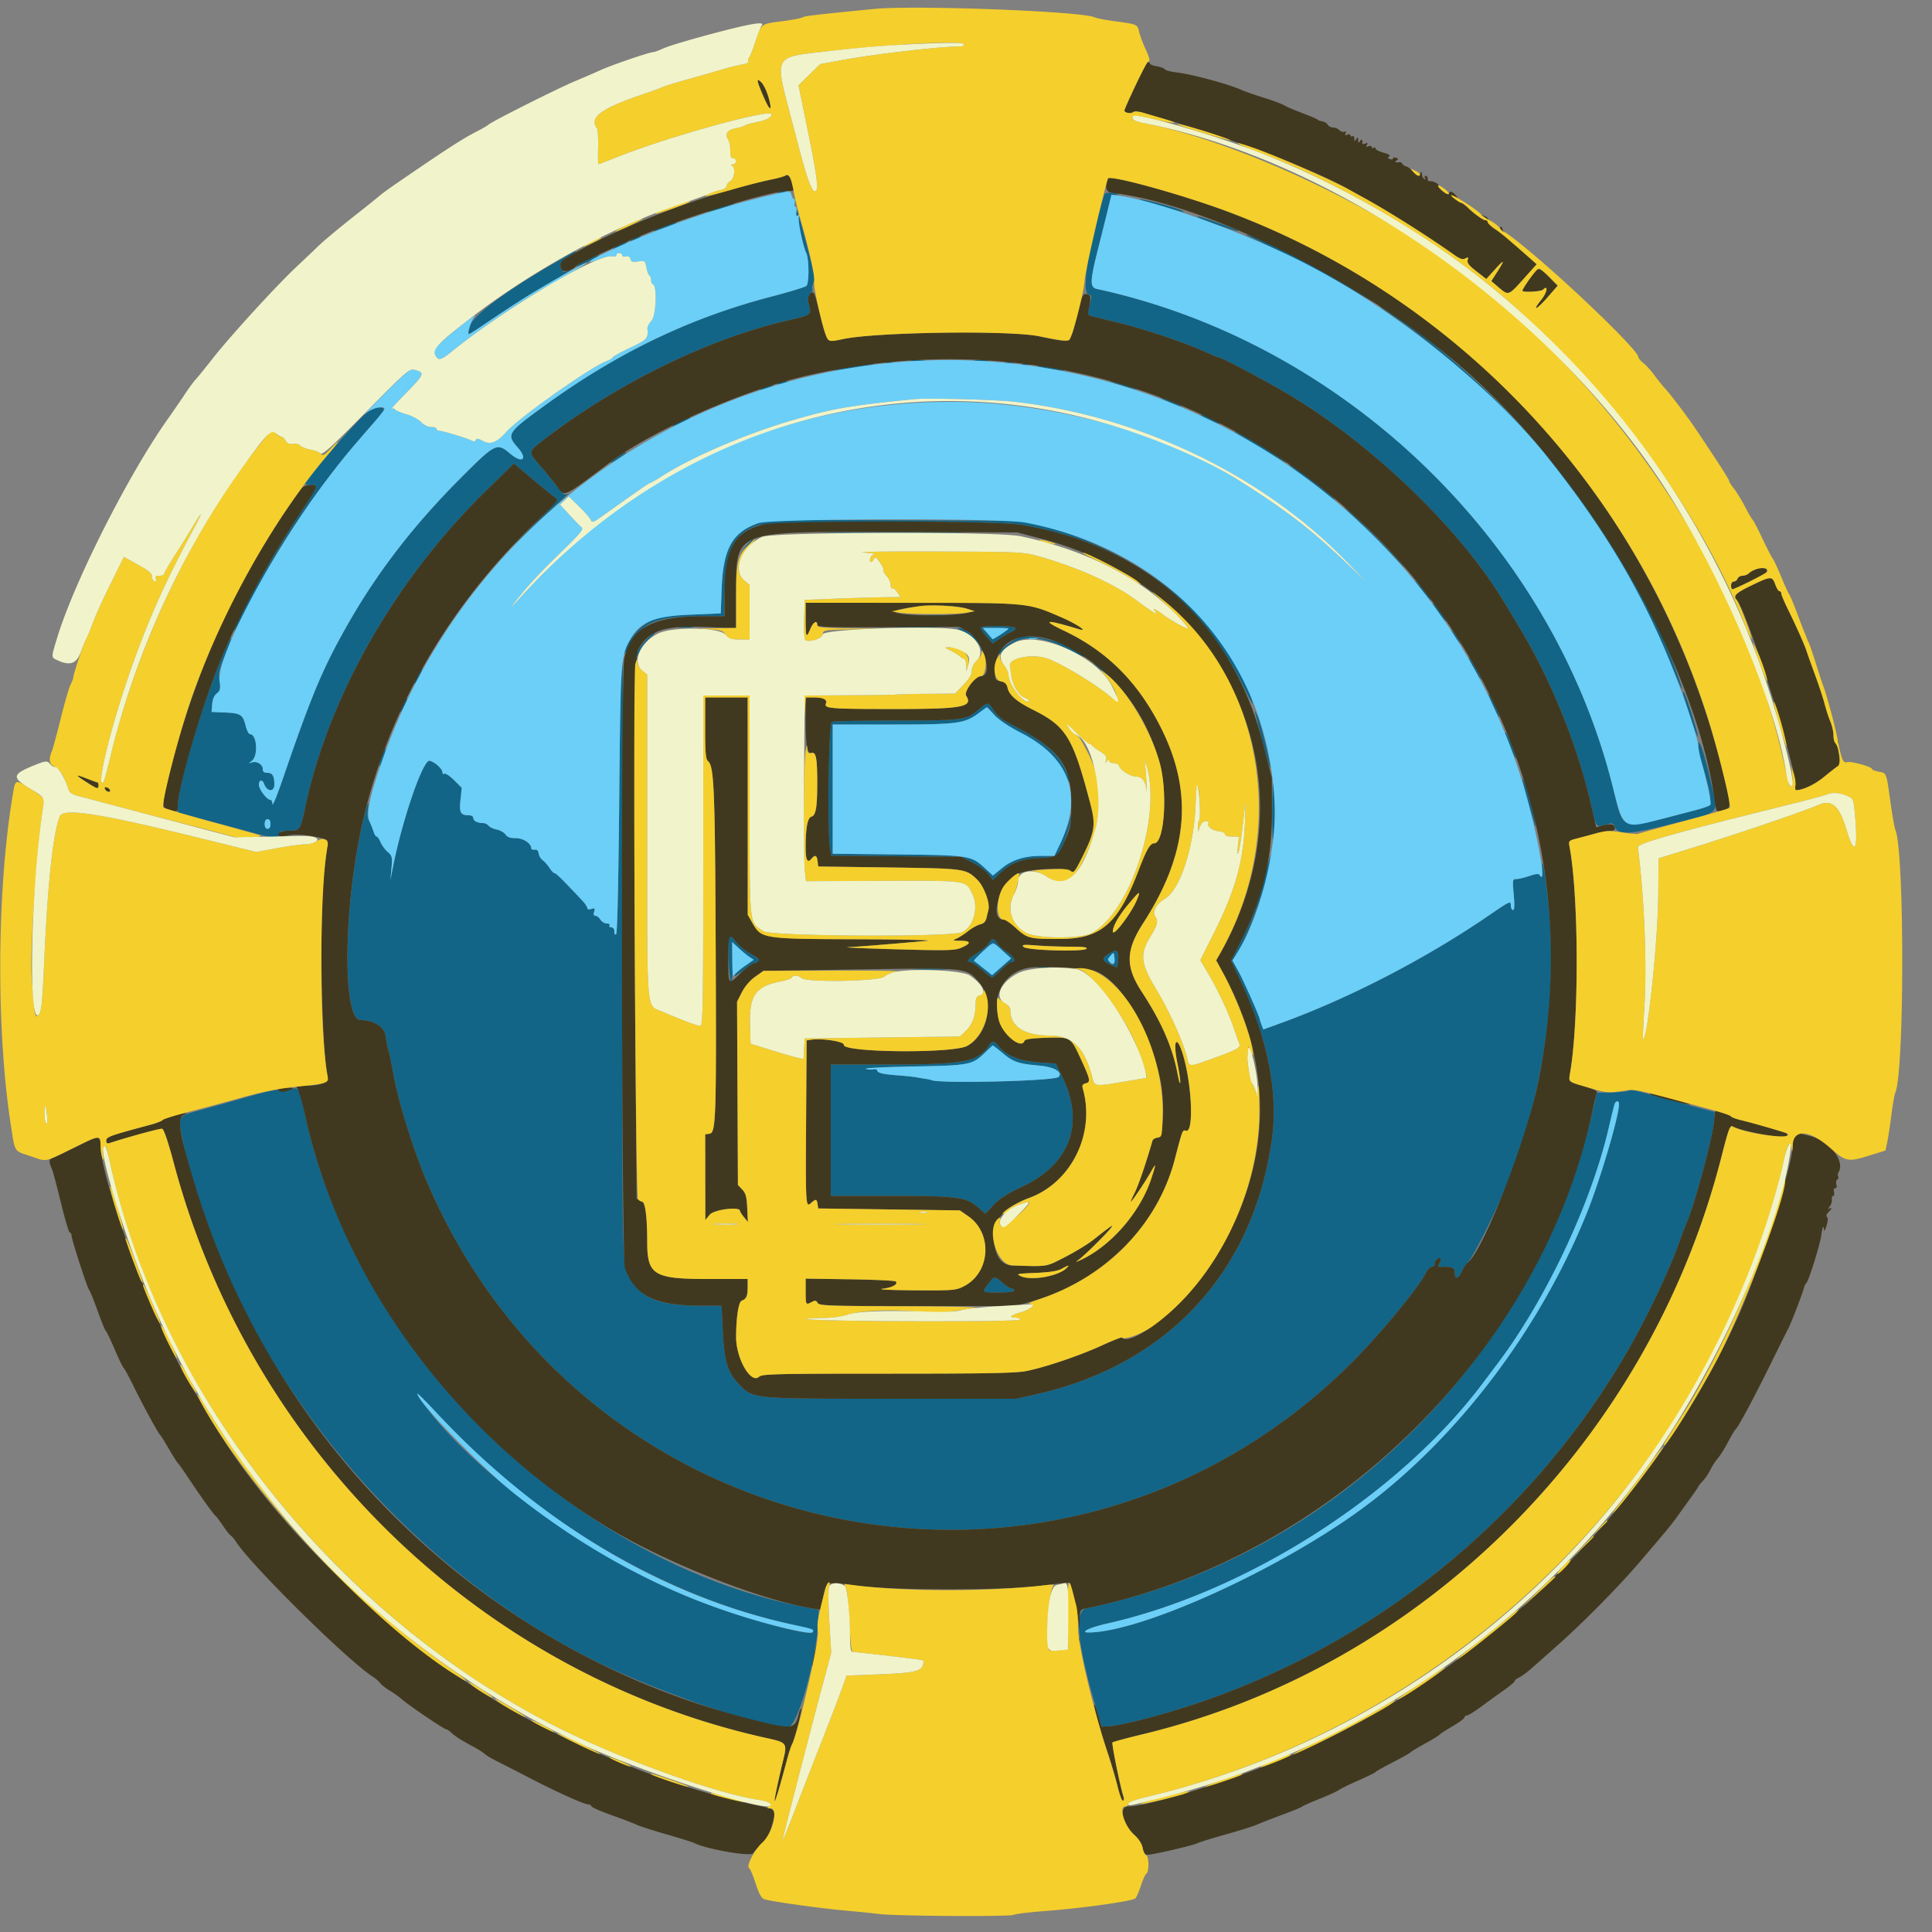 <svg xmlns="http://www.w3.org/2000/svg" width="32" height="32" viewBox="0 0 400 400"><rect x="0" y="0" width="400" height="400" fill="#808080" stroke="none"/><g fill-rule="evenodd"><path d="M161.6 39.6c-.824.264-.859.326-.2.354.44.019 1.07-.141 1.4-.354.701-.453.214-.453-1.2 0m67.008.789c-3.193 10.318-4.755 20.175-3.258 20.566.599.157.694.422.474 1.32l-.492 2.021c-.135.56-.013.959.326 1.062.298.092 2.861.725 5.694 1.407 5.437 1.309 13.939 4.154 18.176 6.084 1.39.633 2.635 1.151 2.765 1.151.733 0 11.499 5.779 16.173 8.68 16.634 10.328 33.849 27.07 42.606 41.435 4.53 7.432 5.889 9.803 7.839 13.685 4.594 9.143 8.313 19.331 10.488 28.732 1.196 5.171.866 4.812 3.696 4.026.653-.181.97-.047 1.171.497.714 1.931 3.018 1.801 12.834-.727 9.428-2.428 8.666-1.509 7.088-8.543-1.257-5.603-2.515-9.352-2.559-7.62-.016.641.231 2.081.55 3.2 2.687 9.453 2.697 9.377-1.379 10.437-15.958 4.149-14.546 4.535-16.816-4.602-12.617-50.789-55.45-92.217-106.884-103.377-1.511-.327-1.46-1.605.346-8.723a809.78 809.78 0 0 0 2.037-8.177c.524-2.198.71-2.492 1.654-2.614.794-.102.633-.187-.638-.334-1.297-.15-1.747-.051-1.891.414m7.425.977c.092.091 1.877.64 3.967 1.22 5.423 1.503 5.512 1.523 4.8 1.072-1.03-.652-9.287-2.811-8.767-2.292m-87.173 1.498c-1.398.433-2.468.862-2.379.951.09.089 1.503-.265 3.141-.787 1.638-.522 2.708-.95 2.378-.951-.33-.001-1.743.353-3.14.787m15.974.606c-.06.83 1.602 7.897 2.091 8.888.593 1.203.623 6.251.041 6.835-.239.24-3.479 1.229-7.2 2.198-16.757 4.365-31.661 11.494-46.594 22.288-8.181 5.913-8.39 6.228-5.972 8.982 2.12 2.415.974 3.402-1.519 1.309-2.83-2.376-3.049-2.267-10.494 5.199-9.591 9.617-17.13 19.412-23.269 30.231-5.121 9.025-7.395 14.443-13.347 31.8-1.169 3.41-2.136 5.795-2.148 5.3-.013-.495-.212-.9-.442-.9-.712 0-2.355-2.15-2.368-3.1-.015-1.066.702-1.2 1.07-.2.608 1.648 2.117 1.743 2.117.133 0-1.775-.39-2.433-1.443-2.433-.685 0-.957-.224-.957-.786 0-.949-1.266-1.707-2.271-1.359-.683.237-.682.216.02-.332 1.365-1.065 1.044-5.523-.398-5.523-.251 0-.654-.785-.895-1.744-.585-2.324-1.009-2.595-4.273-2.736l-2.783-.12.129-1.6c.084-1.034.423-1.829.959-2.246.714-.556.793-.918.569-2.608-.224-1.688-.063-2.431 1.152-5.311 1.503-3.565 1.712-4.924.266-1.734C42.687 143.139 36.8 162.539 36.8 167.1v1.114l10.1 2.712c11.487 3.083 10.542 2.92 10.816 1.874.168-.644.548-.801 1.947-.806 2.448-.009 2.527-.116 3.517-4.794 4.899-23.143 18.704-47.29 37.571-65.718l5.649-5.518 3.802 3.197c2.091 1.758 4.182 3.463 4.647 3.788.82.575.674.763-4.932 6.322-4.482 4.443-4.694 4.692-.948 1.109 2.657-2.541 5.821-5.513 7.031-6.606 1.21-1.092 2.029-1.848 1.82-1.68-.74.596-1.299.286-2.515-1.394-.677-.935-2.232-2.85-3.456-4.257-2.504-2.876-2.503-2.893.351-5.103 15.203-11.776 34.333-21.18 50.8-24.972 4.992-1.149 5.017-1.167 4.503-3.191-.334-1.314-.29-1.729.246-2.321.359-.396.557-.816.441-.933-.117-.117-.024-.708.207-1.314.341-.899.125-2.216-1.177-7.155-1.837-6.968-2.337-8.642-2.386-7.984m83.206 1.503c.329.329 8.084 3.037 8.242 2.878.167-.167-.737-.529-5.22-2.095-2.724-.951-3.353-1.114-3.022-.783m-110.768 1.886c-1.171.45-2.06.886-1.976.97.15.15 4.348-1.346 4.671-1.664.353-.35-.652-.091-2.695.694M258.8 49.056c9.818 4.659 16.737 8.225 21.111 10.88 2.921 1.773 5.213 3.064 5.092 2.869-.96-1.553-22.842-13.198-26.603-14.158-.631-.161-.483-.01.4.409m-127.6.344c-.55.314-.82.572-.6.572.22 0 .85-.258 1.4-.572.55-.314.82-.572.6-.572-.22 0-.85.258-1.4.572m-3.2 1.4c-.77.422-1.22.766-1 .766.22 0 1.03-.344 1.8-.766.77-.422 1.22-.766 1-.766-.22 0-1.03.344-1.8.766m-13.2 3.645C104.28 60.524 97.718 65.472 97.22 67.7c-.414 1.848-.506 1.855 2.499-.176 6.798-4.591 9.645-6.408 13.681-8.73 4.001-2.303 6.584-4.006 4.249-2.802-.768.397-1.017.387-1.294-.051-.674-1.064-.331-1.807 1.245-2.693.88-.495 1.6-.978 1.6-1.074 0-.273.026-.287-4.4 2.271m6.4-.445c-1.21.639-2.087 1.171-1.949 1.181.339.026 2.712-1.034 3.949-1.763 1.794-1.058.257-.61-2 .582m164.4 9.304c0 .108 1.37 1.143 3.045 2.301 10.446 7.222 24.746 20.275 31.544 28.795 11.982 15.015 19.933 28.408 26.192 44.116 1.906 4.784 2.551 5.626.972 1.269-9.813-27.079-31.309-54.821-56.753-73.245-3.398-2.46-5-3.497-5-3.236m-96.9 11.385c.715.089 1.885.089 2.6 0 .715-.088.13-.161-1.3-.161-1.43 0-2.015.073-1.3.161m13.2 0c.715.089 1.885.089 2.6 0 .715-.088.13-.161-1.3-.161-1.43 0-2.015.073-1.3.161m-18.6.387c.385.1 1.015.1 1.4 0 .385-.101.07-.183-.7-.183s-1.085.082-.7.183m25.005.007c.497.096 1.217.092 1.6-.008.382-.1-.025-.179-.905-.174-.88.004-1.193.086-.695.182m-32.705.823c-2.09.34-3.619.68-3.398.756.221.077 2.561-.203 5.2-.621 2.639-.418 4.168-.759 3.398-.757-.77.002-3.11.282-5.2.622m36.1-.43c.385.1 1.015.1 1.4 0 .385-.101.07-.183-.7-.183s-1.085.082-.7.183m4.9.744c1.54.292 3.16.52 3.6.508.44-.013-.37-.264-1.8-.557-1.43-.294-3.05-.522-3.6-.507-.55.014.26.264 1.8.556m-55.2 2.98c-.504.217-.578.344-.2.344.33 0 .96-.155 1.4-.344.504-.217.578-.344.2-.344-.33 0-.96.155-1.4.344m70.978.628c1.638.522 3.05.877 3.138.789.18-.179-5.2-1.839-5.759-1.777-.196.021.983.466 2.621.988m-74.178.358c-1.545.707-.826.717 1 .014.77-.297 1.13-.545.8-.552-.33-.006-1.14.235-1.8.538m83.265 2.77c1.136.532 2.486 1.073 3 1.202.514.129.035-.189-1.065-.707-1.1-.517-2.45-1.058-3-1.202-.55-.144-.071.174 1.065.707M75.429 85.882C72.314 88.776 63.2 99.43 63.2 100.178c0 .122.559.222 1.243.222 1.59 0 1.585.012-2.592 6.333-5.583 8.446-13.91 23.341-13.357 23.894.078.078 1.357-2.264 2.843-5.205 4.683-9.267 10.038-17.825 16.389-26.193 3.165-4.17 4.452-5.732 9.371-11.368 2.888-3.309 2.942-3.465 1.203-3.45-.933.008-1.744.423-2.871 1.471m173.171.067c.22.22 1.3.783 2.4 1.251 1.1.468 1.82.671 1.6.451-.22-.22-1.3-.783-2.4-1.251-1.1-.468-1.82-.671-1.6-.451m-107.9 1.278c-.825.436-1.5.881-1.5.991 0 .178 3.159-1.299 3.567-1.667.46-.417-.742-.023-2.067.676m114.9 2.115c0 .094 1.845 1.262 4.1 2.596a537.025 537.025 0 0 1 5.5 3.287c1.359.837 1.371.837.4.023-1.559-1.306-10-6.292-10-5.906m-127.707 5.272c-.821.558-1.493 1.101-1.493 1.206 0 .105.72-.285 1.6-.867 1.397-.925 1.87-1.353 1.493-1.353-.059 0-.779.456-1.6 1.014M266.8 96.149c0 .103 1.305 1.129 2.9 2.282 1.595 1.152 3.755 2.803 4.8 3.669 1.045.866 1.9 1.47 1.9 1.342 0-.28-5.316-4.533-7.815-6.252-.982-.676-1.785-1.144-1.785-1.041m14.076 11.408c2.352 2.238 5.772 5.644 7.6 7.569 1.828 1.925 2.787 2.864 2.132 2.087-2.218-2.628-9.193-9.657-11.608-11.697-1.32-1.116-.476-.197 1.876 2.041m-123.913.765c-5.346 1.87-7.249 5.294-7.549 13.586L149.23 127l-5.915.242c-6.575.269-7.711.531-10.264 2.364-1.644 1.181-3.851 4.409-3.851 5.633 0 .291.345-.146.766-.972 2.718-5.331 5.776-6.667 15.264-6.667h4.683l.144-5.912c.196-8.043 1.927-11.224 7.053-12.961 2.468-.836 48.654-.954 53.843-.137 21.518 3.385 37.317 14.798 46.529 33.61 1.185 2.42 2.04 3.95 1.901 3.4-3.859-15.222-22.049-30.89-42.183-36.333l-5.4-1.459-26.4-.1c-24.441-.091-26.551-.046-28.437.614m15.566 1.978c6.781.061 17.761.061 24.4 0 6.639-.062 1.091-.112-12.329-.112s-18.852.05-12.071.112m-17.954 2.6-1.175 1.3 1.3-1.175c1.212-1.095 1.484-1.425 1.175-1.425-.069 0-.654.585-1.3 1.3m139.472 8.8c1.153 1.485 2.167 2.7 2.252 2.7.261 0-1.34-2.107-2.887-3.8-.808-.884-.525-.392.635 1.1m3.569 4.863c1.779 2.477 2.49 2.916.841.519-.697-1.013-1.479-1.972-1.737-2.132-.259-.159.145.566.896 1.613m-105.716.932c1.155.081 3.045.081 4.2 0 1.155-.081.21-.147-2.1-.147s-3.255.066-2.1.147m-51.2 2.394c.715.089 1.885.089 2.6 0 .715-.088.13-.161-1.3-.161-1.43 0-2.015.073-1.3.161m44.622.01c2.377.071 6.157.07 8.4-.001 2.243-.071.298-.129-4.322-.129-4.62.001-6.455.059-4.078.13m17.743.001c-.1.165.41.983 1.134 1.817l1.315 1.517 1.543-1.057c.849-.581 1.959-1.219 2.467-1.416.508-.198.813-.54.676-.76-.284-.461-6.86-.554-7.135-.101m-3.648.852c1.591.723 3.783 2.893 3.783 3.745 0 .24.111.326.246.191.864-.865-3.35-4.71-5.13-4.679-.284.005.211.339 1.101.743m9.383-.605c0 .208-3.26 2.341-3.337 2.183-.035-.072-.499-.625-1.033-1.23l-.969-1.1h2.669c1.469 0 2.67.066 2.67.147m91.949.853c.216.44.685 1.16 1.044 1.6l.651.8-.393-.8c-.216-.44-.685-1.16-1.044-1.6l-.651-.8.393.8m-166.821 1.3c-1.523 1.594-2.334 2.912-2.319 3.774.005.289.336-.196.737-1.077.401-.882 1.393-2.187 2.205-2.9.812-.714 1.327-1.297 1.144-1.297-.183 0-.978.675-1.767 1.5m77.146-.314c-1.431.456-3.732 2.202-4.299 3.261-.24.447.281.097 1.158-.78 3.219-3.219 7.559-3.103 14.031.376 1.63.876 2.759 1.347 2.51 1.046-1.956-2.356-10.471-4.837-13.4-3.903m93.774 5.814c.705 1.32 1.452 2.58 1.66 2.8.585.619-1.56-3.496-2.293-4.4-.357-.44-.073.28.633 1.6m-176.206-.1c-.114.935-.314 13.76-.445 28.5-.143 16.008-.391 26.953-.618 27.18-.239.24-.379.055-.379-.5 0-.53-.248-.88-.624-.88-.343 0-.512-.18-.376-.4.136-.22-.122-.4-.573-.4-.451 0-1.045-.36-1.32-.8-.275-.44-.738-.8-1.03-.8-.357 0-.444-.275-.264-.839.226-.715.141-.8-.574-.574-.507.162-.839.092-.839-.176 0-.243-.457-.931-1.015-1.527-3.96-4.227-5.43-5.684-5.739-5.684-.195 0-.675-.495-1.068-1.1-.393-.605-1.031-1.327-1.419-1.604-.387-.276-.762-.906-.832-1.4-.085-.597-.36-.857-.827-.778-.385.064-.7-.071-.7-.3 0-1.002-1.721-2.111-3.241-2.09-1.093.015-1.708-.205-2.09-.75-.297-.425-1.105-.885-1.796-1.023-.69-.138-1.461-.5-1.713-.803-.252-.304-.781-.552-1.176-.552-1.147 0-1.984-.44-1.984-1.043 0-.309-.4-.56-.9-.563-1.764-.012-2.043-.519-1.762-3.203l.26-2.487-1.585-1.585c-.871-.871-1.771-1.469-1.999-1.328-.227.141-.414.007-.414-.298 0-.72-1.562-2.125-2.655-2.389-1.342-.323-5.645 12.141-7.56 21.896l-.549 2.8.218-2.471c.201-2.278.139-2.54-.789-3.347-.554-.482-1.222-1.395-1.484-2.029-.263-.634-.622-1.153-.799-1.153-.176 0-.537-.675-.803-1.5s-.657-1.719-.869-1.986c-.212-.268-.277-1.258-.146-2.2.429-3.077-.461-.268-1.512 4.774-3.602 17.269-3.604 38.912-.003 38.912 2.69 0 4.926 1.383 5.172 3.2.134.99.401 2.34.593 3 .192.66.728 3.246 1.191 5.747.973 5.246 4.085 15.169 6.668 21.253 32.751 77.168 131.616 96.896 191.163 38.146 5.971-5.892 14.474-16.156 15.807-19.081.25-.549.811-1.09 1.246-1.204.435-.114.685-.379.556-.589-.265-.428.849-1.511 1.197-1.163.123.122.033.577-.199 1.011-.313.585-.296.783.068.771 2.488-.086 3.089.125 3.089 1.085 0 1.572.657 1.535 1.415-.08.387-.823.882-1.612 1.101-1.755 1.023-.665 6.063-10.753 8.73-17.472 6.699-16.879 9.751-36.587 8.372-54.069-.505-6.407-1.562-13.641-1.548-10.6.011 2.255-.038 2.47-.421 1.865-.28-.441-.663-.424-2.208.1-1.028.349-2.241.635-2.697.635-.791 0-.815.14-.544 3.2.198 2.239.151 3.2-.158 3.2-.243 0-.442-.447-.442-.993 0-.936-.247-.823-4.3 1.959-13.15 9.027-28.975 17.237-43.221 22.422l-3.721 1.355-.379-.998c-.208-.548-.379-1.077-.379-1.175 0-.469-3.456-8.216-4.477-10.034l-1.159-2.065 1.271-2.066c2.478-4.028 6.811-16.776 6.75-19.859-.008-.41-.622 1.594-1.365 4.454-1.638 6.306-2.574 8.862-5.037 13.749l-1.89 3.749 2.123 4.517c5.335 11.356 7.593 22.612 6.391 31.859-3.604 27.703-21.339 47.14-48.683 53.354l-4.276.972h-25.752c-29.41 0-28.692.069-31.732-3.058-2.335-2.403-3.017-4.677-3.32-11.074l-.244-5.133-4.6-.013c-7.935-.022-11.53-1.318-14.001-5.049-2.078-3.137-2.018-1.023-1.905-67.039.058-34.229.072-62.234.031-62.234-.042 0-.169.765-.283 1.7m97.758-.394c0 .088.765.768 1.7 1.511.935.743 1.446 1.035 1.136.648-.585-.728-2.836-2.442-2.836-2.159M86.4 140c-.449.88-.726 1.6-.616 1.6.11 0 .567-.72 1.016-1.6.449-.88.726-1.6.616-1.6-.11 0-.567.72-1.016 1.6m262.207 4.1c1.217 4.199 2.78 8.74 2.891 8.405.159-.476-2.635-9.305-2.945-9.305-.114 0-.089.405.054.9m-39.589 1.78c.961 2.171 1.382 2.914 1.382 2.436 0-.423-1.993-4.716-2.19-4.716-.11 0 .254 1.026.808 2.28m-225.546-.061c-.94 1.97-.808 2.305.175.443.446-.846.74-1.608.654-1.695-.087-.086-.46.477-.829 1.252m118.983 1.227c-2.378 2.035-3.167 2.134-17.122 2.144-6.857.006-12.752.119-13.1.253-.659.252-.982 22.596-.379 26.237l.244 1.481 13.451.119 13.451.12 2.337 1.184c1.285.651 2.763 1.729 3.284 2.394l.947 1.21 1.316-1.259c2.325-2.225 4.55-3.113 8.19-3.269 2.408-.103 3.429-.315 3.86-.8.958-1.078 2.673-5.549 2.827-7.369.079-.93.065-1.331-.031-.891-.379 1.739-1.104 3.713-2.241 6.1l-1.19 2.5h-2.686c-3.52 0-6.036.795-8.244 2.604l-1.797 1.472-1.744-1.607c-2.744-2.53-3.281-2.612-18.128-2.769l-13.3-.14V150h12.327c13.582 0 14.948-.182 18.007-2.398l1.665-1.206 1.457 1.614c.909 1.006 2.925 2.367 5.35 3.613 4.761 2.445 7.413 4.889 9.1 8.385 1.46 3.026 1.744 2.611.34-.497-1.687-3.732-4.594-6.136-11.991-9.917-1.166-.596-2.329-1.594-2.905-2.494-1.177-1.839-1.209-1.84-3.295-.054m57.419.554c.146.55.958 3.7 1.805 7s1.441 5.19 1.32 4.2c-.309-2.547-1.987-9.137-2.749-10.8-.363-.793-.527-.966-.376-.4m51.922 4.7c.155.385.651 1.649 1.101 2.808.451 1.16.892 2.036.979 1.949.198-.198-1.885-5.457-2.161-5.457-.11 0-.074.315.081.7m-232.75 4.346c-.354 1.039-.574 1.959-.49 2.044.085.084.444-.697.798-1.736.354-1.039.574-1.959.49-2.044-.085-.084-.444.697-.798 1.736M263.4 168.217c0 4.144.114 7.005.253 6.358.347-1.613.364-10.421.024-12.334-.152-.857-.277 1.832-.277 5.976m51.849-6.817c-.003.757 2.688 10.399 2.72 9.744.017-.361-.407-2.341-.943-4.4-.957-3.676-1.774-6.133-1.777-5.344M56 170.6c0 .622-.227 1-.6 1s-.6-.378-.6-1 .227-1 .6-1 .6.378.6 1m94.994 23.472c-.371.967-.025 9.336.382 9.226.211-.058.329-1.888.269-4.2l-.106-4.098 1.331 1.24c.731.681 1.743 1.514 2.247 1.849l.918.611-2.018 1.449c-1.109.797-2.017 1.634-2.017 1.86 0 .225.916-.315 2.036-1.2s2.29-1.609 2.6-1.609c1.104 0 .536-.766-1.336-1.799-1.045-.576-2.391-1.692-2.992-2.479-.793-1.038-1.153-1.271-1.314-.85m53.655 1.309c-.354.54-1.454 1.457-2.446 2.038-1.788 1.048-2.306 1.781-1.259 1.781.299 0 1.361.72 2.361 1.6 1 .88 1.946 1.6 2.103 1.6.157 0 .984-.72 1.838-1.6.854-.88 1.823-1.6 2.154-1.6 1.083 0 .628-1.117-.82-2.013-.782-.482-1.702-1.307-2.046-1.832-.787-1.201-1.083-1.197-1.885.026m2.921 1.452 1.77 1.6-1.967 1.731-1.967 1.731-1.803-1.434a115.267 115.267 0 0 0-1.956-1.534c-.178-.116 3.652-3.695 3.953-3.695.11.001.997.721 1.97 1.601m21.93.67c-1.671 1.037-1.427 1.473 1.536 2.746.277.119.447-.478.464-1.631.031-2.008-.28-2.181-2-1.115m1.14 1.991c-.708.708-1.434-.838-.75-1.599.701-.779.712-.775.84.294.072.596.031 1.183-.09 1.305m-15.54.788a5.661 5.661 0 0 0 1.8 0c.495-.095.09-.173-.9-.173s-1.395.078-.9.173m-25.382.416c1.715.075 4.415.074 6-.001 1.585-.076.182-.138-3.118-.137-3.3.001-4.597.062-2.882.138m14.948 15.857c-2.136 3.26-5.151 3.835-20.166 3.84l-12.5.005v27.2h12.527c13.915 0 15.529.22 18.086 2.465l1.401 1.231 1.693-1.812c1.237-1.325 2.824-2.342 5.893-3.779 10.023-4.695 13.071-13.171 8.255-22.956L218.6 220.2l-3.4-.235c-3.926-.271-6.584-1.281-8.228-3.126-1.327-1.489-1.502-1.511-2.306-.284m2.9 1.455c2.222 1.873 3.279 2.234 7.67 2.617 3.044.266 4.894 1.376 3.919 2.352-.85.849-24.936 1.426-26.355.631-.11-.062-.56-.16-1-.219-.44-.059-1.34-.209-2-.332-.66-.123-2.475-.316-4.034-.428-3.013-.218-4.166-.509-4.166-1.051 0-.184-.368-.263-.818-.177-.45.087-1.125.032-1.5-.122-.375-.155 4.088-.371 9.918-.481 11.704-.221 12.088-.298 14.824-2.956.757-.735 1.434-1.361 1.504-1.39.071-.03.988.671 2.038 1.556M59.5 225.807c-.825.303-1.5.381-1.5.172 0-.658-1.283-.426-7.625 1.376a951.937 951.937 0 0 1-9.508 2.653c-3.984 1.073-4.021 1.139-3.116 5.572 9.036 44.26 43.722 87.976 86.231 108.684 13.279 6.468 35.152 13.854 39.292 13.267 1.807-.256 5.608-13.355 6.035-20.795l.198-3.464-1.453-.261c-48.657-8.722-94.008-52.789-104.85-101.881-1.453-6.581-1.214-6.237-3.704-5.323m277.582.045c-.139.138-1.654.287-3.367.33l-3.115.079-.532 2.37c-11.707 52.097-53.834 93.903-105.168 104.368-2.566.523-1.811 7.837 2.173 21.049l1.04 3.448 1.843-.117c1.014-.063 4.573-.84 7.908-1.726 41.701-11.069 77.885-38.898 99.407-76.453 3.706-6.467 8.32-16.191 10.252-21.61.665-1.864 1.482-4.031 1.816-4.814 1.645-3.852 5.302-17.503 5.523-20.615l.138-1.942-2.8-.727c-1.54-.401-5.371-1.44-8.513-2.31-6.11-1.692-6.221-1.714-6.605-1.33m-1.882 2.751c0 2.502-3.925 15.769-6.685 22.597-9.72 24.047-26.725 46.484-46.115 60.848-17.2 12.74-45.83 25.786-56.933 25.942-2.053.028.063-1.023 3.698-1.839 28.935-6.489 60.532-26.7 77.851-49.797.431-.575 1.855-2.465 3.164-4.2 9.825-13.023 19.199-32.887 22.82-48.356.566-2.419 1.125-4.713 1.242-5.098.26-.857.958-.928.958-.097m-130.553 37.17c-1.42 1.863-1.463 1.827 2.153 1.827 1.867 0 3.2-.167 3.2-.4 0-.22-.232-.4-.515-.4-.283 0-1.138-.533-1.9-1.184-1.738-1.485-1.682-1.488-2.938.157M97.8 300.034c18.686 18.019 42.927 31.292 66.387 36.348 4.296.925 4.413.97 4.055 1.55-.567.917-14.505-2.927-24.042-6.632-20.506-7.964-45.683-25.992-56.121-40.183-2.618-3.56-2.002-3.228 2.021 1.089 2.035 2.184 5.5 5.707 7.7 7.828" fill="#126587"/><path d="M235.066 17.742c-1.246 2.718-2.266 5.039-2.266 5.157 0 .449 1.321.698 1.761.333.297-.246 1.165-.172 2.449.209l5.39 1.6c14.479 4.302 30.234 10.376 37 14.266.44.253 1.643.917 2.674 1.476 5.05 2.741 13.316 7.95 18.966 11.954 1.253.888 1.805 1.069 2.34.77.576-.322.662-.26.482.35-.162.55.313 1.154 1.823 2.322l2.042 1.58 1.737-1.918c2.05-2.266 2.175-2.158.517.445l-1.22 1.914 1.52 1.294c2.04 1.738 2.033 1.74 5.15-1.743l2.729-3.049-1.416-1.251a750.187 750.187 0 0 0-3.65-3.195c-1.234-1.075-2.146-2.175-2.037-2.46.109-.283.007-.633-.225-.776-.257-.159-.33-.019-.185.359.324.843-.1.78-1.511-.224-.677-.483-1.096-1.081-.976-1.394.119-.312-.172-.734-.675-.977-.853-.412-.857-.405-.109.194.462.369.568.622.264.622-.54 0-2.305-1.231-3.771-2.63-.478-.456-1.195-.95-1.594-1.097-.399-.147-.629-.425-.51-.617s-.151-.681-.599-1.087c-.617-.558-.889-.616-1.121-.241-.231.372-.574.286-1.38-.348-.59-.464-.978-.997-.863-1.183.206-.333-1.312-1.032-1.902-.876-.165.043-.3-.191-.3-.521s-.191-.6-.424-.6c-.233 0-.295.208-.138.462.177.286.11.353-.176.176-.254-.157-.465-.59-.468-.962-.005-.584-.061-.595-.407-.076-.342.511-.538.452-1.319-.4-.505-.55-1.175-1.059-1.489-1.132-.314-.073-.683-.313-.82-.534-.137-.221-.363-.387-.504-.368-.942.126-1.224.002-.721-.316.429-.273.41-.386-.1-.582-.349-.133-.634-.074-.634.132 0 .206-.285.265-.634.132-.481-.185-.513-.318-.131-.554.323-.199-.094-.471-1.166-.759-.918-.248-1.669-.634-1.669-.858 0-.225-.18-.297-.4-.161-.22.136-.4.062-.4-.164s-.3-.296-.666-.155c-.486.186-.576.111-.334-.281.242-.391.152-.467-.33-.282-.363.139-.641.125-.618-.032.117-.782-.106-1.021-.452-.486-.322.498-.39.464-.4-.2-.01-.664-.078-.698-.4-.2-.329.509-.389.49-.394-.124-.003-.398-.186-.612-.406-.476-.22.136-.4.062-.4-.164s-.3-.296-.666-.155c-.478.183-.575.109-.344-.265.215-.348.139-.459-.231-.336-.303.101-.791-.055-1.084-.348-.293-.293-.87-.532-1.284-.532-.413 0-.895-.253-1.071-.562-.176-.309-.68-.624-1.12-.7-.44-.076-.89-.244-1-.373-.11-.13-1.55-.744-3.2-1.366-1.65-.622-3.36-1.355-3.8-1.628-.44-.274-2.32-.973-4.177-1.553-1.858-.579-3.928-1.3-4.6-1.601-2.755-1.232-10.289-3.265-13.432-3.625-1.198-.137-2.289-.427-2.424-.646-.135-.218-.858-.491-1.606-.607-.749-.116-1.421-.375-1.494-.575-.327-.892-.878-.053-3.001 4.578m-78.078-.542c.575 1.951 2.376 5.709 2.523 5.266.284-.852-1.094-4.727-1.955-5.496-.861-.769-.862-.769-.568.23m5.607 19.12c-.217.192-1.865.654-3.662 1.027-12.887 2.675-32.409 10.236-42.033 16.28-.932.585-1.128 1.394-.558 2.293.33.519 2.306-.025 2.867-.789.277-.377 7.909-3.969 13.191-6.209 9.389-3.982 27.76-9.567 30.938-9.406.875.044 1.083-.085.9-.562-.131-.341-.238-.84-.238-1.11 0-.838-.98-1.9-1.405-1.524m66.755.666c-.658 1.716-.341 2.815.85 2.947 18.582 2.061 49.575 17.158 70.2 34.195 26.82 22.154 50.717 62.384 54.656 92.011.254 1.913.273 1.935 1.488 1.692 1.964-.393 1.971-.57.271-7.522-13.206-54.008-51.374-97.34-102.615-116.496-9.656-3.61-24.518-7.693-24.85-6.827m87.307 20.808c-.802 1.206-1.457 2.286-1.457 2.4 0 .404 3.848.198 4.275-.229 1.117-1.117.85.575-.32 2.031-2.074 2.581-1.081 2.241 1.236-.423l2.116-2.433-1.737-1.77c-2.199-2.241-2.355-2.225-4.113.424M167.6 61c-.37.446-.394 1.006-.094 2.188.51 2.012.481 2.032-4.506 3.18-16.467 3.792-35.597 13.196-50.8 24.972-2.854 2.21-2.855 2.227-.351 5.103 1.224 1.407 2.779 3.322 3.456 4.257 1.632 2.254 1.027 2.528 11.095-5.039 8.66-6.508 27.037-14.656 39.968-17.719 89.755-21.263 170.139 55.673 152.185 145.658-2.477 12.413-11.649 35.867-14.837 37.941-.219.143-.714.932-1.101 1.755-.758 1.615-1.415 1.652-1.415.08 0-.96-.601-1.171-3.089-1.085-.364.012-.381-.186-.068-.771.232-.434.322-.889.199-1.011-.348-.348-1.462.735-1.197 1.163.129.21-.121.475-.556.589-.435.114-.996.655-1.246 1.204-1.333 2.925-9.836 13.189-15.807 19.081-59.547 58.75-158.412 39.022-191.163-38.146-2.583-6.084-5.695-16.007-6.668-21.253-.463-2.501-.999-5.087-1.191-5.747-.192-.66-.459-2.01-.593-3-.246-1.817-2.482-3.2-5.172-3.2-3.534 0-3.639-20.603-.194-38 4.764-24.057 17.607-46.967 36.449-65.018 4.713-4.515 4.802-4.633 3.96-5.222-.473-.331-2.571-2.041-4.662-3.799l-3.802-3.197-5.649 5.518C81.884 119.91 68.079 144.057 63.18 167.2c-.987 4.661-1.076 4.785-3.456 4.794-1.547.006-2.521.542-1.975 1.088.125.126 1.151.046 2.278-.177 1.804-.357 7.042.428 7.775 1.164.072.072-.155 2.201-.503 4.731-1.213 8.824-.869 36.985.54 44.074.251 1.267-1.374 1.92-4.788 1.924-1.654.002-1.876.09-1.469.58.263.318.988 2.883 1.61 5.7 7.56 34.23 31.264 66.326 63.134 85.484 11.805 7.096 31.467 14.819 41.911 16.462l1.636.258.507-2.387c.767-3.616.356-3.454 6.662-2.625 8.021 1.054 31.194 1.048 38.889-.009 2.932-.403 5.419-.644 5.528-.536.372.373 1.451 4.879 1.741 7.275l.291 2.4.054-2.068c.053-1.997.1-2.078 1.355-2.333 50.738-10.343 94.351-53.276 104.865-103.232.321-1.522.692-3.052.826-3.4.194-.505-.378-.814-2.802-1.518-2.937-.854-3.037-.923-2.838-1.967 1.98-10.383 1.988-37.004.014-47.529-.237-1.26-.19-1.315 1.495-1.749.957-.246 2.668-.708 3.802-1.026 1.133-.318 2.542-.578 3.129-.578.804 0 1.033-.173.926-.7-.148-.731-.945-.824-2.771-.325l-1.053.288-1.094-4.731c-2.175-9.401-5.894-19.589-10.488-28.732-1.95-3.882-3.309-6.253-7.839-13.685-8.757-14.365-25.972-31.107-42.606-41.435-4.674-2.901-15.44-8.68-16.173-8.68-.13 0-1.375-.518-2.765-1.151-4.237-1.93-12.739-4.775-18.176-6.084-2.833-.682-5.391-1.313-5.684-1.402-.384-.117-.449-.524-.233-1.463.523-2.28.425-2.891-.484-3.021-.77-.11-.952.3-1.951 4.4-1.488 6.103-.883 5.788-8.2 4.28-5.892-1.215-33.527-.78-40.2.632-3.483.737-3.367.861-4.851-5.225-1.147-4.701-1.302-4.987-2.149-3.966M62.149 101.5c-12.595 17.296-21.699 37.001-26.985 58.409-1.819 7.366-1.813 7.501.349 7.934 1.21.242 1.287.188 1.294-.893.02-3.56 4.35-18.656 8.182-28.526 3.637-9.37 9.949-21.233 16.862-31.691 4.221-6.387 4.2-6.333 2.467-6.333-1.031 0-1.565.271-2.169 1.1m95.722 7.102c-5.949 1.635-7.843 5.032-7.861 14.098l-.01 4.9h-4.667c-10.276 0-14.734 2.449-16.106 8.85-.698 3.253-.553 124.097.151 126.071 2.037 5.712 6.117 7.776 15.422 7.801l4.6.013.244 5.133c.303 6.397.985 8.671 3.32 11.074 3.04 3.127 2.322 3.058 31.732 3.058h25.752l4.276-.972c27.344-6.214 45.079-25.651 48.683-53.354 1.202-9.247-1.056-20.503-6.391-31.859l-2.123-4.517 1.994-3.949c4.543-8.997 6.49-17.057 6.461-26.749l-.02-7.2-1.806-7.006c-6.46-25.071-24.298-41.156-50.322-45.375-5.182-.84-50.282-.855-53.329-.017m57.656 2.913c39.523 10.321 57.021 50.966 37.021 85.996l-.748 1.311 1.565 2.889c10.91 20.141 9.893 41.205-2.914 60.357-5.573 8.335-16.113 16.937-18.197 14.852-.095-.094-1.957.646-4.138 1.646-4.482 2.055-11.382 4.405-15.442 5.26-2.208.465-7.675.574-28.769.574-23.503 0-26.112.064-26.762.652-1.692 1.531-4.747-3.77-4.74-8.225.006-4.05.505-7.294 1.158-7.534.971-.357 1.226-.934 1.233-2.793l.006-1.7h-8.253c-11.199 0-12.547-.826-12.547-7.689 0-5.764-.37-8.107-1.349-8.537l-.851-.374-.218-27.6c-.435-54.994-.268-84.645.484-86 2.276-4.102 5.351-5.136 14.234-4.784l6.1.241v-6.641c0-13.822-1.132-13.369 33.2-13.264l25 .076 4.927 1.287m148.273 6.251c-.66.236-1.438.655-1.729.932-.29.276-.881.502-1.312.502-.431 0-.888.27-1.014.6-.127.33-.481.6-.788.6-.306 0-.557.36-.557.8 0 .44.115.8.255.8.499 0 6.888-3.185 7.11-3.544.443-.717-.736-1.131-1.965-.69m-1.3 3.48c-3.16 1.539-3.749 2.139-2.925 2.974 2.062 2.091 12.315 34.487 12.115 38.28-.032.605.07 1.099.226 1.098 1.363-.011 3.864-1.208 5.728-2.743 1.239-1.02 2.543-2.035 2.896-2.255.539-.335.578-.683.239-2.146-.222-.96-.31-2.13-.195-2.6.115-.47.105-.628-.022-.352-.396.864-.962.112-.962-1.277 0-.73-.294-2.024-.654-2.876-.359-.852-.881-2.449-1.16-3.549-.279-1.1-1.165-3.8-1.971-6-.805-2.2-1.609-4.456-1.787-5.013-.41-1.289-2.058-4.983-3.84-8.611-.764-1.553-1.388-3.038-1.388-3.3s-.168-.476-.374-.476-.602-.63-.88-1.4c-.635-1.755-.972-1.738-5.046.246M166.8 128.2c0 3.78.124 4.035.974 2 .585-1.399 1.426-1.896 1.426-.842 0 .469 2.359.549 14.7.5l14.7-.058 1.772 1c3.217 1.816 5.389 9.2 2.705 9.2-1.17 0-3.574 3.203-3.039 4.048 1.483 2.341-.789 2.753-15.146 2.747-12.996-.006-14.287-.11-13.901-1.116.326-.85-.487-1.266-2.491-1.273l-1.7-.006.004 4.3c.006 5.714.294 7.42 1.213 7.18.933-.244 1.183 1.091 1.183 6.32 0 4.971-.295 6.647-1.211 6.887-.789.206-1.189 2.343-1.189 6.345 0 2.637.371 3.366 1.204 2.364.733-.884 1.128-.728 1.269.504l.127 1.1 14.6.2c15.82.217 15.948.234 18.316 2.519 1.505 1.451 2.658 4.782 2.264 6.543-.507 2.27-.626 2.463-1.671 2.725-.584.147-1.725.792-2.536 1.434-.811.643-1.902 1.339-2.424 1.548-.803.322-.653.384.975.406 2.208.029 2.189.568-.052 1.504-1.225.512-3.155.549-13.451.259-6.612-.186-11.031-.382-9.821-.435 1.999-.088 7.673-.542 16.2-1.296 1.843-.163-4.194-.309-14.237-.345-19.859-.071-19.914-.079-21.856-3.492l-.894-1.57-.006-22.5-.007-22.5H146v6.351c0 5.107.115 6.447.589 6.84 1.273 1.056 1.455 5.718 1.597 40.809.134 33.233.031 36.141-1.286 36.328l-.9.128.014 8.872.015 8.872.9-1.1c.88-1.074 6.251-1.759 6.28-.8.005.165.375.75.822 1.3l.813 1-.134-2.881c-.108-2.318-.309-3.066-1.031-3.835l-.898-.955-.09-18.965-.091-18.964 1-1.966c.608-1.195 1.681-2.449 2.739-3.2l1.738-1.234 19.862-.299c22.333-.337 22.023-.368 24.613 2.499 3.413 3.777 2.138 11.019-2.352 13.364-3.018 1.576-25.759 1.362-25.491-.24.114-.678-4.398-1.391-6.724-1.063l-.985.139-.105 16.6c-.111 17.774-.092 18.084 1.045 17.054.959-.867 1.18-.826 1.332.246l.128.9 14.666.2 14.667.2 1.733 1.205c5.108 3.552 4.611 11.664-.887 14.495-1.666.857-2.156.897-10.364.844-4.738-.031-7.674-.171-6.525-.31 2.085-.254 3.331-.946 2.75-1.527-.168-.169-4.431-.369-9.473-.445l-9.167-.138v2.638c0 2.829.023 2.868 1.285 2.193.667-.357.904-.318 1.194.2.325.58 2.4.645 20.696.645h20.336l3.373-.978c14.638-4.242 25.904-15.459 29.551-29.422 1.629-6.234 1.572-6.091 2.343-5.89 1.501.393 1.284-8.309-.366-14.696-1.372-5.31-2.556-4.692-1.432.749.341 1.652.6 3.416.575 3.92-.025.504-.266-.253-.537-1.683-1.053-5.562-3.303-10.735-7.395-17.004-3.452-5.287-3.385-8.614.287-14.302 9.253-14.33 10.418-26.834 3.749-40.232-4.746-9.535-11.199-16.024-20.175-20.286-4.831-2.295-3.815-2.393 3.113-.301 2.092.632-.5-1.11-3.712-2.495-6.993-3.014-6.484-2.965-30.985-2.973l-21.9-.007v3.4m33.4-2.167 1.6.508-1.6.355c-4.394.977-17.885.424-14.383-.59 3.801-1.1 11.328-1.243 14.383-.273m10 3.968c.137.22-.168.562-.676.76-.508.197-1.618.835-2.467 1.416l-1.543 1.057-1.315-1.517c-.724-.834-1.234-1.652-1.134-1.817.275-.453 6.851-.36 7.135.101m9.84 3.458c10.053 4.837 16.785 13.023 20.025 24.348 1.733 6.059 1.029 16.786-1.102 16.791-.836.002-1.565 1.257-3.162 5.44-4.314 11.304-7.829 14.362-16.506 14.362-6.279 0-6.583-.081-9.186-2.457-.93-.849-1.97-1.543-2.31-1.543-3.177 0-.689-7.73 3.065-9.523 2.121-1.012 9.848-1.38 10.887-.518.522.433.838.047 2.234-2.73 2.705-5.38 2.925-6.796 1.75-11.267-3.625-13.787-4.965-15.973-11.916-19.44-3.318-1.655-4.889-3.018-5.221-4.533-.179-.812-.548-1.159-1.42-1.333-1.097-.22-1.178-.361-1.178-2.059 0-6.704 6.384-9.222 14.04-5.538M205.75 147.1c.576.9 1.739 1.898 2.905 2.494 10.702 5.47 13.131 8.578 13.137 16.806.003 4.183-.1 4.836-1.134 7.2-1.666 3.807-1.791 3.898-5.584 4.06-3.64.156-5.865 1.044-8.19 3.269l-1.316 1.259-.947-1.21c-.521-.665-1.999-1.743-3.284-2.394L199 177.4l-13.451-.12-13.451-.119-.244-1.481c-.603-3.641-.28-25.985.379-26.237.348-.134 6.243-.247 13.1-.253 13.955-.01 14.744-.109 17.122-2.144 2.086-1.786 2.118-1.785 3.295.054M16 160.564c0 .21 3.806 2.636 4.135 2.636.146 0 .265-.27.265-.6 0-.33-.083-.6-.185-.6s-1.092-.357-2.2-.794c-1.108-.437-2.015-.726-2.015-.642m5.692 2.711c.199.598 1.108.927 1.108.401 0-.215-.285-.5-.633-.633-.39-.15-.573-.061-.475.232m213.7 23.025c-1.144 2.777-4.992 7.825-4.992 6.549 0-1.088 1.21-3.22 3.156-5.558 2.407-2.892 2.681-3.04 1.836-.991M155.3 197.401c2.139 1.181 2.338 1.602.925 1.957-.536.134-1.876 1.123-2.979 2.197-2.484 2.42-2.446 2.466-2.446-2.955 0-5.15.139-5.474 1.557-3.614.574.752 1.898 1.839 2.943 2.415m51.234-2.046c.344.525 1.264 1.35 2.046 1.832 1.448.896 1.903 2.013.82 2.013-.331 0-1.3.72-2.154 1.6-.854.88-1.681 1.6-1.838 1.6-.157 0-1.103-.72-2.103-1.6-1-.88-2.062-1.6-2.361-1.6-1.047 0-.529-.733 1.259-1.781.992-.581 2.092-1.498 2.446-2.038.802-1.223 1.098-1.227 1.885-.026m15.006.645c2.765 0 3.699.121 3.382.438-.674.674-12.329.325-13.003-.389-.439-.467-.035-.513 2.641-.3 1.739.138 4.88.251 6.98.251m9.96 2.618c-.017 1.153-.187 1.75-.464 1.631-2.963-1.273-3.207-1.709-1.536-2.746 1.72-1.066 2.031-.893 2 1.115m-5.435 2.24c5.102 1.108 11.38 10.914 13.978 21.833 1.184 4.977.964 12.651-.367 12.84-.509.072-.985.342-1.059.6-1.305 4.561-2.908 9.266-3.669 10.769-.529 1.045-.898 1.9-.821 1.9.214 0 2.889-3.972 4.041-6 1.245-2.191 1.267-2.048.19 1.234-2.244 6.84-8.179 13.75-14.358 16.717-1.16.557-1.444.619-.8.175 1.112-.768 5.906-5.487 6.817-6.71.645-.868.149-.531-3.762 2.556-1.07.844-3.652 2.411-5.738 3.482-4.079 2.094-3.416 1.987-10.914 1.747-1.915-.061-3.074-1.279-3.645-3.832-1.046-4.676 1.302-8.028 7.105-10.142 8.778-3.197 13.768-13.377 11.114-22.672-.183-.641-.032-.9.627-1.072 1.047-.274.95-.729-1.098-5.174-2.033-4.414-2.026-4.41-7.146-4.246-2.978.095-4.345.29-4.46.637-.629 1.89-4.488-1.283-5.32-4.374-1.43-5.312 1.228-9.905 6.22-10.747 2.093-.353 10.682-.038 13.065.479m-19.093 15.981c1.644 1.845 4.302 2.855 8.228 3.126l3.4.235 1.255 2.549c4.816 9.785 1.768 18.261-8.255 22.956-3.069 1.437-4.656 2.454-5.893 3.779l-1.693 1.812-1.401-1.231c-2.557-2.245-4.171-2.465-18.086-2.465H172v-27.2l12.5-.005c15.015-.005 18.03-.58 20.166-3.84.804-1.227.979-1.205 2.306.284m-149.293 8.907c.388.416.798.45 1.716.141 1.777-.598 1.732-.687-.344-.687-1.573 0-1.799.09-1.372.546m283.954.816c.308.301 8.034 2.304 8.209 2.129.095-.095-1.6-.65-3.768-1.232-3.863-1.038-4.775-1.222-4.441-.897m13.26 5.364c-.169 3.018-3.864 16.893-5.554 20.85-.334.783-1.151 2.95-1.816 4.814-1.932 5.419-6.546 15.143-10.252 21.61-21.522 37.555-57.706 65.384-99.407 76.453-3.335.886-6.902 1.663-7.926 1.727l-1.861.118-.669-2.385c-.368-1.312-.743-2.311-.833-2.221-.217.217 1.141 5.134 2.792 10.108.73 2.2 1.64 5.305 2.023 6.9.383 1.595.869 2.9 1.08 2.9.211 0 .286-.315.166-.7-.762-2.442-2.531-11.144-2.307-11.349.149-.136 2.971-.899 6.271-1.694 58.049-13.982 104.807-60.652 119.819-119.59 1.46-5.735 1.769-6.561 2.332-6.241 1.642.932 10.907 2.689 11.129 2.11.12-.314.152-.62.069-.681-.29-.215-7.379-2.256-9.449-2.721-1.155-.259-2.1-.612-2.1-.784 0-.256-2.48-1.144-3.2-1.146-.11 0-.248.864-.307 1.922M35.84 231.01c-1.078.296-2.068.7-2.2.898-.132.198-1.32.648-2.64 1.001-8.254 2.207-9 2.476-9 3.234 0 .537.199.684.7.517 3.455-1.151 10.413-3.053 10.857-2.967.36.069 1.219 2.59 2.429 7.128C51.703 299.767 98.46 345.69 156.712 359.393c7.023 1.652 6.401.75 4.929 7.155-2.152 9.361-1.436 8.104 1.337-2.348.35-1.32.806-2.7 1.012-3.068.501-.889 2.098-7.178 1.878-7.397-.094-.095-.296.331-.447.946-.838 3.406-1.212 3.456-9.757 1.311C100.903 342.243 56.722 299.745 40.276 245c-3.219-10.719-3.66-13.591-2.176-14.188 1.336-.536-.016-.418-2.26.198m335.607 4.011c-.136.354-.247 1.176-.247 1.826 0 4.412-6.964 26.18-11.663 36.455-17.96 39.276-52.332 72.927-91.937 90.009C256.017 368.307 237.91 374 233.603 374c-2.017 0-1.289 3.602 1.179 5.832.989.893 1.624 1.877 1.793 2.776.196 1.046.463 1.392 1.072 1.392 1.103 0 9.439-1.936 10.278-2.388.371-.199 3.015-1.017 5.875-1.817 2.86-.801 5.74-1.704 6.4-2.007.66-.303 3-1.216 5.2-2.028s4.09-1.587 4.2-1.723c.11-.135 1.73-.858 3.6-1.607s3.67-1.569 4-1.823c.33-.253 2.127-1.136 3.993-1.961 1.866-.824 3.486-1.622 3.6-1.773.114-.15 1.737-1.06 3.607-2.022 1.87-.963 3.49-1.873 3.6-2.024.11-.151 1.46-.968 3-1.816 1.54-.848 2.89-1.673 3-1.833.11-.159 1.325-.949 2.7-1.753 1.375-.805 2.5-1.635 2.5-1.844 0-.21.225-.39.5-.401.275-.011 1.58-.819 2.9-1.794 1.32-.975 3.435-2.503 4.7-3.395 1.265-.891 2.3-1.765 2.3-1.942 0-.176.405-.506.9-.732.495-.226 1.62-1.049 2.5-1.828l5.373-4.752c5.355-4.735 12.72-12.198 17.11-17.337 5.398-6.319 6.421-7.55 7.423-8.937 3.926-5.43 4.694-6.521 4.694-6.662 0-.088.434-.628.963-1.199.53-.572 1.239-1.621 1.576-2.331.337-.71 1.029-1.778 1.537-2.374.508-.596 1.464-2.121 2.124-3.39.66-1.269 1.335-2.407 1.499-2.53.523-.39 3.735-6.358 7.092-13.177 1.787-3.63 3.533-7.14 3.879-7.8.615-1.175 2.788-6.817 3.234-8.4.124-.44.355-.89.513-1 .424-.295 2.791-7.884 3.049-9.774.246-1.801.517-2.374.565-1.193.017.422.252.047.524-.833.313-1.017.351-1.696.104-1.864-.23-.156-.118-.534.276-.928.785-.786.871-1.179.165-.755-.287.173-.244-.014.1-.438.33-.406.544-1.07.475-1.476-.069-.407.049-.739.262-.739.214 0 .294-.36.179-.8-.122-.467-.012-.8.264-.8.285 0 .377-.306.231-.766-.134-.422-.053-.884.179-1.028.233-.144.319-.429.193-.634-.127-.204-.104-.576.05-.825 1.442-2.334-1.822-6.561-5.822-7.54a77.607 77.607 0 0 1-2.464-.637.742.742 0 0 0-.9.451m-355.082 2.1c-2.08 1.034-4.353 2.115-5.051 2.403-1.291.532-1.328.727-.503 2.676.186.44 1.007 3.545 1.823 6.9.816 3.355 1.637 6.1 1.825 6.1.187 0 .341.247.341.549 0 .804 3.219 10.772 3.65 11.303.202.248 1 2.221 1.773 4.385.773 2.163 1.538 4.03 1.699 4.148.161.118.987 1.835 1.835 3.815s1.673 3.69 1.833 3.8c.161.11 1.043 1.73 1.962 3.6 2.131 4.337 5.232 10.014 5.681 10.4.128.11.913 1.37 1.744 2.8.831 1.43 1.626 2.69 1.767 2.8.141.11 1.097 1.46 2.125 3 2.745 4.115 5.196 7.544 5.716 8 .251.22.972 1.173 1.602 2.117.63.945 1.345 1.845 1.589 2 .244.156.733.733 1.087 1.283 3.159 4.909 23.163 24.65 28.293 27.921.574.366 1.269.968 1.544 1.339.275.371 1.175 1.078 2 1.571.825.493 1.95 1.298 2.5 1.789 1.32 1.179 8.701 6.18 9.121 6.18.181 0 .711.357 1.18.794.816.76 1.859 1.413 4.881 3.055.76.413 1.639.987 1.953 1.276.315.288 1.403.941 2.418 1.449 1.016.509 4.367 2.225 7.447 3.813 5.614 2.896 10.793 5.209 11.667 5.212.256 0 .526.177.6.392.073.216 1.933 1.031 4.133 1.811 2.2.781 4.562 1.683 5.249 2.004.687.32 3.477 1.217 6.2 1.993 2.723.775 5.311 1.59 5.751 1.811 2.462 1.235 11.585 2.825 12.081 2.105.27-.393 1.133-1.348 1.917-2.122.975-.963 1.61-2.099 2.009-3.6.94-3.531 1.092-3.352-3.707-4.349-18.682-3.878-43.688-14.529-59.3-25.258-23.22-15.957-43.348-36.964-54.601-56.986-.618-1.1-1.787-3.08-2.597-4.4-7.247-11.812-18.802-42.563-18.802-50.039 0-1.916-.277-1.906-4.435.16m204.421 25.45c-1.7 1.655-7.181 2.631-9.386 1.67-1.109-.483-.88-.537 3-.701 2.89-.122 4.574-.385 5.4-.843 1.492-.827 1.737-.858.986-.126m-13.201 3.045c.762.651 1.617 1.184 1.9 1.184.283 0 .515.18.515.4 0 .233-1.333.4-3.2.4-3.616 0-3.573.036-2.153-1.827 1.256-1.645 1.2-1.642 2.938-.157m-38.884 76.251c-.384 1.688-.63 3.137-.547 3.22.224.225 1.547-5.385 1.384-5.872-.076-.23-.453.963-.837 2.652M223.293 340c0 .77.082 1.085.183.7.1-.385.1-1.015 0-1.4-.101-.385-.183-.07-.183.7" fill="#41391f"/><path d="M158 40.768c-11.23 2.706-25.348 7.814-34.506 12.486-2.116 1.08-1.664 1.362.616.385 1.002-.43 2.198-.684 2.656-.564.478.125.834.027.834-.228 0-.246.27-.447.6-.447.33 0 .6.201.6.447 0 .245.344.356.765.246.514-.134.829.042.958.535.157.599.456.693 1.608.506 1.368-.222 1.424-.182 1.687 1.222.15.799.432 1.551.627 1.672s.355.554.355.962c0 .409.171.803.379.877.903.317.66 6.51-.296 7.536-.497.534-.878 1.246-.847 1.584.193 2.096.004 2.305-3.636 4.035-1.98.941-3.6 1.843-3.6 2.005 0 .162-.521.476-1.158.698-3.086 1.076-18.208 11.736-20.742 14.622-1.975 2.25-3.365 2.8-4.923 1.95-.94-.513-1.323-.569-1.455-.211-.118.319-.409.365-.851.134-.963-.503-5.978-2.02-6.679-2.02-.326 0-.592-.18-.592-.4 0-.22-.509-.4-1.13-.4-.692 0-1.499-.392-2.082-1.013-.523-.556-1.901-1.288-3.062-1.626-1.161-.337-2.217-.785-2.346-.994-.13-.209-.448-.263-.708-.12-.259.144 1.142-1.381 3.114-3.387 3.689-3.753 3.835-4.151 1.715-4.675-1.005-.248-1.553.184-6.4 5.048-2.916 2.926-4.662 4.746-3.882 4.044 1.317-1.185 3.987-1.841 3.978-.977-.002.165-1.127 1.587-2.5 3.161-4.919 5.636-6.206 7.198-9.371 11.368-11.279 14.861-22.952 36.75-22.266 41.754.226 1.652.147 2.011-.569 2.569-.539.419-.878 1.212-.962 2.248l-.129 1.6 2.783.12c3.264.141 3.688.412 4.273 2.736.241.959.644 1.744.895 1.744 1.442 0 1.763 4.458.398 5.523-.702.548-.703.569-.02.332 1.005-.348 2.271.41 2.271 1.359 0 .562.272.786.957.786 1.053 0 1.443.658 1.443 2.433 0 1.61-1.509 1.515-2.117-.133-.368-1-1.085-.866-1.07.2.013.95 1.656 3.1 2.368 3.1.23 0 .429.405.442.9.012.495.979-1.89 2.148-5.3 5.952-17.357 8.226-22.775 13.347-31.8 6.139-10.819 13.678-20.614 23.269-30.231 7.445-7.466 7.664-7.575 10.494-5.199 2.493 2.093 3.639 1.106 1.519-1.309-2.418-2.754-2.209-3.069 5.972-8.982 14.933-10.794 29.837-17.923 46.594-22.288 3.721-.969 6.961-1.958 7.2-2.198.585-.586.551-5.637-.046-6.835-.731-1.466-1.83-7.056-1.494-7.6.201-.325.128-.377-.222-.16-.392.242-.47.06-.317-.739.111-.582.026-1.059-.189-1.059s-.297-.36-.182-.8c.115-.44.067-.8-.107-.8s-.41-.36-.525-.8c-.258-.988-.257-.988-5.884.368m71.499 2.085a797.266 797.266 0 0 1-2.053 8.247c-1.806 7.118-1.857 8.396-.346 8.723 51.434 11.16 94.267 52.588 106.884 103.377 2.077 8.361 2.147 8.411 9.321 6.548 11.842-3.073 10.899-2.744 10.847-3.789-.052-1.023-1.022-5.247-1.973-8.594-.319-1.119-.579-2.446-.579-2.949 0-1.288-2.473-8.874-4.895-15.016-6.488-16.45-14.259-29.639-26.516-45-11.603-14.542-31.916-30.69-50.482-40.13-11.857-6.03-30.156-12.67-37.805-13.718l-1.797-.246-.606 2.547M115.087 57.797c-5.378 3.1-8.2 4.886-15.368 9.727-1.364.922-2.56 1.676-2.657 1.676-.42 0 .532-2.934 1.202-3.708.967-1.116-3.804 2.57-6.511 5.031-1.938 1.762-2.078 2.004-1.67 2.9.613 1.346 1.117 1.241 3.58-.748 5.134-4.144 13.77-10.066 18.975-13.012 6.729-3.809 9.123-5.245 8.752-5.254-.225-.005-3.062 1.52-6.303 3.388M188 74.825c-49.103 3.263-91.965 35.515-108.528 81.663-2.869 7.992-3.734 11.945-2.974 13.588.337.728.735 1.729.884 2.224.15.495.418.9.596.9.179 0 .54.519.803 1.153.262.634.93 1.547 1.484 2.029.928.807.99 1.069.789 3.347l-.218 2.471.549-2.8c1.915-9.755 6.218-22.219 7.56-21.896 1.093.264 2.655 1.669 2.655 2.389 0 .305.187.439.414.298.228-.141 1.128.457 1.999 1.328l1.585 1.585-.26 2.487c-.281 2.684-.002 3.191 1.762 3.203.5.003.9.254.9.563 0 .603.837 1.043 1.984 1.043.395 0 .924.248 1.176.552.252.303 1.023.665 1.713.803.691.138 1.499.598 1.796 1.023.382.545.997.765 2.09.75 1.52-.021 3.241 1.088 3.241 2.09 0 .229.315.364.7.3.467-.079.742.181.827.778.07.494.445 1.124.832 1.4.388.277 1.026.999 1.419 1.604.393.605.873 1.1 1.068 1.1.309 0 1.779 1.457 5.739 5.684.558.596 1.015 1.284 1.015 1.527 0 .268.332.338.839.176.715-.226.8-.141.574.574-.18.564-.093.839.264.839.292 0 .755.36 1.03.8.275.44.869.8 1.32.8.451 0 .709.18.573.4-.136.22.033.4.376.4.376 0 .624.35.624.88 0 .557.14.74.381.499.228-.228.478-11.25.625-27.58.256-28.392.345-29.803 2.086-33.063 2.124-3.976 4.938-5.163 13.023-5.494l5.915-.242.184-5.092c.3-8.295 2.212-11.733 7.549-13.578 2.878-.995 50.199-1.1 55.348-.123 30.217 5.732 50.446 28.68 51.598 58.534.356 9.245-3.019 22.824-7.474 30.064l-1.271 2.066 1.159 2.065c1.021 1.818 4.477 9.565 4.477 10.034 0 .098.171.627.379 1.175l.379.998 3.721-1.355c14.246-5.185 30.071-13.395 43.221-22.422 4.053-2.782 4.3-2.895 4.3-1.959 0 .546.199.993.442.993.309 0 .356-.961.158-3.2-.271-3.06-.247-3.2.544-3.2.456 0 1.669-.286 2.697-.635 1.42-.482 1.94-.519 2.164-.157 1.256 2.032.145-5.225-2.173-14.191C301.859 109.855 247.468 70.873 188 74.825m22.2 8.371c26.072 3.031 51.42 15.287 68.8 33.266l4 4.138-3.8-3.624c-7.699-7.342-12.692-11.193-22.8-17.581-15.669-9.902-38.804-16.195-59.542-16.195-34.447 0-65.128 13.963-89.209 40.6-1.392 1.54-2.046 2.17-1.451 1.4 2.754-3.571 5.127-6.164 9.773-10.685 4.386-4.268 4.941-4.951 4.389-5.4-.348-.283-1.481-1.444-2.518-2.579l-1.885-2.065.903-.841.903-.842 2.156 2.106c1.185 1.158 2.273 2.41 2.418 2.781.228.584.542.477 2.333-.8 7.782-5.544 9.703-6.875 9.921-6.875.136 0 1.234-.631 2.44-1.403 6.175-3.949 17.074-8.648 26.569-11.454 8.537-2.523 12.35-3.19 25.8-4.51 2.709-.267 16.994.12 20.8.563m-5.77 47.904c.534.605.998 1.158 1.033 1.23.077.158 3.337-1.975 3.337-2.183 0-.081-1.201-.147-2.67-.147h-2.669l.969 1.1m8.675 1.183c.497.096 1.217.092 1.6-.008.382-.1-.025-.179-.905-.174-.88.004-1.193.086-.695.182m-10.47 15.348c-2.895 2.177-4.345 2.369-17.908 2.369H172.4v26.76l13.3.14c14.847.157 15.384.239 18.128 2.769l1.744 1.607 1.797-1.472c2.208-1.81 4.724-2.604 8.248-2.604h2.689l1.095-2.3c4.896-10.288 2.204-17.936-8.195-23.277-2.423-1.245-4.441-2.607-5.348-3.611-.801-.887-1.501-1.6-1.557-1.585-.056.015-.805.557-1.666 1.204M54.8 170.6c0 .622.227 1 .6 1s.6-.378.6-1-.227-1-.6-1-.6.378-.6 1m96.812 28.222c.009 2.731.124 3.586.415 3.087.221-.38 1.22-1.253 2.219-1.941l1.816-1.249-.931-.62c-.512-.341-1.516-1.168-2.231-1.838l-1.3-1.218.012 3.779m51.835-1.793c-1.075.989-1.885 1.843-1.8 1.898.084.056.964.746 1.956 1.534l1.803 1.434 1.967-1.731 1.967-1.731-1.77-1.6c-2.154-1.947-1.774-1.966-4.123.196m26.443.866c-.638.71-.647.843-.09 1.305.799.663 1.093.344.93-1.011-.128-1.069-.139-1.073-.84-.294m-25.866 19.949c-2.736 2.658-3.12 2.735-14.824 2.956-5.83.11-10.293.326-9.918.481.375.154 1.05.209 1.5.122.45-.086.818-.007.818.177 0 .542 1.153.833 4.166 1.051 1.559.112 3.374.305 4.034.428.66.123 1.56.273 2 .332.44.059.89.157 1 .219 1.419.795 25.505.218 26.355-.631.975-.976-.875-2.086-3.919-2.352-4.391-.383-5.448-.744-7.67-2.617-1.05-.885-1.967-1.586-2.038-1.556-.07.029-.747.655-1.504 1.39M334.242 228.7c-.117.385-.676 2.679-1.242 5.098-3.621 15.469-12.995 35.333-22.82 48.356a2671.652 2671.652 0 0 0-3.164 4.2c-17.319 23.097-48.916 43.308-77.851 49.797-3.635.816-5.751 1.867-3.698 1.839 11.103-.156 39.733-13.202 56.933-25.942 19.39-14.364 36.395-36.801 46.115-60.848 2.76-6.828 6.685-20.095 6.685-22.597 0-.831-.698-.76-.958.097M86.4 288.535c0 1.651 13.235 15.269 20.217 20.803 15.069 11.942 31.064 20.459 48.183 25.655 6.6 2.003 13.137 3.433 13.442 2.939.358-.58.241-.625-4.055-1.55-26.934-5.805-52.582-21.098-74.087-44.176-2.035-2.184-3.7-3.836-3.7-3.671" fill="#6bcff8"/><path d="M181 1.85c-11.705 1.141-14.457 1.462-14.798 1.729-.221.173-2.154.541-4.295.818-4.44.575-4.297.466-5.507 4.203-.499 1.54-1.078 3.017-1.288 3.282-.209.266-.279.648-.154.851.125.202-.444.475-1.265.606-.821.132-2.663.591-4.093 1.021-1.43.43-4.653 1.351-7.162 2.046-2.51.696-4.85 1.414-5.2 1.596-.351.183-2.078.817-3.838 1.411-8.98 3.029-11.521 4.896-9.787 7.187.167.22.265 1.975.218 3.9-.047 1.925-.022 3.5.055 3.5.078 0 2.16-.796 4.628-1.769 8.219-3.24 24.359-7.937 29.876-8.695 2.436-.335 1.295 1.143-1.271 1.646-1.386.271-2.699.633-2.919.803-.22.171-1.084.434-1.921.585-1.681.303-2.25 1.144-1.542 2.278.255.407.463 1.464.463 2.347 0 1.16.166 1.605.6 1.605.848 0 .751 1.193-.1 1.232-.418.018-.499.112-.2.233.824.332.607 2.676-.3 3.242-.44.275-.8.746-.8 1.046 0 .301-.495.646-1.1.768-1.544.31-3.446 1.066-3.229 1.283.1.1 2.614-.52 5.587-1.377 2.972-.858 6.56-1.781 7.973-2.051 1.413-.27 2.781-.657 3.041-.859.647-.505 1.161.556 1.694 3.493.238 1.315.797 3.65 1.242 5.19 1.9 6.58 3.178 12.317 2.947 13.235-.268 1.07 2.034 10.934 2.787 11.937.409.545.759.547 3.258.019 6.883-1.457 34.285-1.837 40.6-.564 4.829.973 5.809 1.087 6.194.72.659-.627 3.065-9.998 3.171-12.347.073-1.64 3.701-17.453 4.826-21.04.265-.846 15.395 3.333 24.809 6.853 47.114 17.613 84.021 56.516 99.36 104.733 2.139 6.726 4.96 18.296 4.557 18.692-.175.171-4.456 1.419-9.515 2.773-5.059 1.355-9.317 2.537-9.463 2.627-.145.089-1.611-.046-3.258-.302-2.528-.394-3.358-.366-5.337.174-1.289.352-3.127.843-4.084 1.091-1.684.437-1.732.492-1.495 1.752 1.862 9.929 1.984 34.741.225 46.024-.446 2.861-.853 2.443 3.724 3.817 3.523 1.058 4.001 1.109 6.74.725 3.216-.451 1.675-.765 18.313 3.726 2.292.619 4.272 1.283 4.4 1.475.128.193 1.133.564 2.233.826 2.14.508 9.101 2.526 9.349 2.709 1.949 1.44-8.492.107-11.198-1.429-.563-.32-.872.506-2.332 6.241-15.012 58.938-61.77 105.608-119.819 119.59-3.3.795-6.122 1.558-6.271 1.694-.224.205 1.545 8.907 2.307 11.349.12.385.045.7-.166.7-.211 0-.697-1.305-1.08-2.9-.383-1.595-1.298-4.7-2.033-6.9-2.909-8.702-6.157-22.357-6.159-25.896-.001-1.817-.17-3.934-.375-4.704-.204-.77-.57-2.165-.813-3.1-.791-3.05-1.011-1.814-.927 5.2l.082 6.9-1.682.244c-.926.135-1.908.16-2.183.058-1.035-.388-.255-12.6.858-13.433.243-.182-.533-.217-1.725-.078-11.751 1.377-29.196 1.369-39.738-.017l-1.904-.25.423 1.114c.233.613.533 3.78.667 7.038.159 3.868.395 5.927.681 5.932.465.008 9.01.987 12.538 1.436 1.155.147 2.1.324 2.1.393 0 2.16-1.131 2.505-9.269 2.824l-6.669.263-1.085 3.038c-.597 1.671-2.398 6.368-4.002 10.438-1.604 4.07-4.094 10.46-5.533 14.2-1.439 3.74-2.622 6.641-2.629 6.446-.014-.369 5.546-21.934 8.416-32.646l1.662-6.2-.388-6.4c-.214-3.52-.239-6.805-.056-7.3.196-.53.179-.9-.041-.9-.207 0-.551.675-.766 1.5-1.569 6.013-1.709 6.838-1.505 8.854.208 2.049-4.203 21.14-5.36 23.203-.198.354-.647 1.723-.997 3.043-2.773 10.452-3.489 11.709-1.337 2.348 1.472-6.405 2.094-5.503-4.929-7.155C98.46 345.69 51.703 299.767 35.986 240.821c-1.21-4.538-2.069-7.059-2.429-7.128-.444-.086-7.402 1.816-10.857 2.967-.501.167-.7.02-.7-.517 0-.758.746-1.027 9-3.234 1.32-.353 2.509-.805 2.642-1.005.133-.2 2.563-.96 5.4-1.69a647.038 647.038 0 0 0 11.158-3.008c4.144-1.162 7.608-1.846 11.2-2.212 6.358-.649 6.707-.765 6.433-2.145-1.737-8.764-1.734-38.958.004-47.714.27-1.363-.999-1.887-2.322-.961-.491.344-1.538.626-2.327.626-.788 0-3.388.359-5.777.798l-4.344.798-11.234-2.769c-21.411-5.277-28.743-6.418-29.466-4.584-1.387 3.518-2.478 13.693-3.21 29.934-.4 8.853-.57 10.485-1.159 11.117-.781.838-.899.2-1.431-7.694-.404-6.005 1.039-27.075 2.458-35.892.199-1.234.081-1.374-2.651-3.124-3.352-2.149-3.177-2.227-3.823 1.721-3.21 19.613-3.347 48.107-.327 67.695.913 5.924.588 5.405 4.127 6.584 3.579 1.192 2.456 1.441 9.822-2.185 4.475-2.203 4.616-2.199 4.655.125.016.922.191 2.036.391 2.476.262.579.3.399.136-.654-.252-1.613.488-2.555.834-1.062.116.504.492 2.176.835 3.716 10.443 46.919 46.254 92.108 91.376 115.303 12.93 6.647 33.516 14.156 42.503 15.503 2.31.347 3.129.842 2.297 1.388-.487.32-.431.395.3.4 1.712.012.508 5.087-1.686 7.112-1.627 1.502-3.361 4.828-2.727 5.232.226.144.836 1.587 1.355 3.207.656 2.044 1.192 3.04 1.751 3.252 1.185.45 11.665 1.913 17.207 2.401 2.64.233 5.61.538 6.6.677 3.012.424 26.935.58 27.8.181.44-.203 3.453-.568 6.695-.811 7.534-.566 17.971-2.03 18.558-2.603.249-.243.77-1.432 1.159-2.642.388-1.21.9-2.326 1.138-2.48.591-.383.552-3.619-.046-3.819-.263-.087-.594-.773-.734-1.522-.163-.868-.814-1.867-1.788-2.747-1.991-1.799-3.223-5.832-1.782-5.832.33 0 .6-.24.6-.533 0-.34 1.265-.831 3.5-1.357 64.949-15.308 118.177-68.502 132.293-132.21.712-3.212 1.233-3.897 1.52-2 .111.732.189.498.233-.7.131-3.564 3.499-3.323 7.884.565 3.081 2.732 3.611 2.834 7.841 1.521l3.495-1.086.38-1.8c.208-.99.591-3.51.85-5.6.258-2.09.625-4.16.814-4.6 1.901-4.423 1.908-49.871.008-54.4-.184-.44-.647-3.05-1.028-5.8-.85-6.131-.769-5.922-2.429-6.234-.748-.14-1.361-.382-1.361-.537 0-.482-4.377-1.69-5.189-1.432-.833.264-1.197-.646-2.028-5.075-.46-2.449-2.309-9.264-2.909-10.722-.136-.33-.814-2.4-1.506-4.6-.692-2.2-1.37-4.18-1.507-4.4-.137-.22-.267-.49-.288-.6-.022-.11-.267-.74-.544-1.4-.277-.66-1.037-2.633-1.688-4.384-.651-1.752-1.335-3.372-1.521-3.6-.186-.229-.928-1.856-1.649-3.616-.722-1.76-1.519-3.47-1.771-3.8-.253-.33-1.223-2.217-2.156-4.192-.933-1.976-1.823-3.686-1.979-3.8-.156-.115-.894-1.378-1.639-2.808-.746-1.43-1.776-3.109-2.291-3.731-.514-.622-.935-1.298-.935-1.502 0-.312-2.363-3.977-7.111-11.03-1.534-2.279-5.175-7.081-6.159-8.122-.511-.541-1.495-1.759-2.185-2.706-.69-.948-1.725-2.093-2.3-2.545-.575-.452-1.045-1.018-1.045-1.258 0-1.383-15.163-15.969-24.154-23.234-1.955-1.58-3.616-2.782-3.692-2.672-.076.11-.424-.207-.773-.705-.349-.498-1.325-1.258-2.171-1.69-.845-.431-1.598-.923-1.673-1.094-.293-.664-5.573-4.124-6.26-4.102-.396.013 1.65 1.571 2.077 1.582.195.005.766.414 1.269.909 1.367 1.344 3.246 2.7 3.74 2.7.24 0 .437.174.437.386 0 .212.646.824 1.437 1.361 1.297.882 3.152 2.431 7.307 6.104l1.416 1.251-2.729 3.049c-3.117 3.483-3.11 3.481-5.15 1.743l-1.52-1.294 1.22-1.914c1.658-2.603 1.533-2.711-.517-.445l-1.737 1.918-2.042-1.58c-1.51-1.168-1.985-1.772-1.823-2.322.18-.61.094-.672-.482-.35-.535.299-1.087.118-2.34-.77-5.65-4.004-13.916-9.213-18.966-11.954a196.594 196.594 0 0 1-2.674-1.473c-3.285-1.875-15.168-7.08-19.97-8.748-4.947-1.718-3.803-.868 1.419 1.054 14.32 5.272 33.559 16.286 46.351 26.537 23.461 18.801 43.939 45.735 53.96 70.973.726 1.83 1.397 3.251 1.489 3.158.22-.219-2.58-7.568-3.072-8.064-.832-.839-.23-1.437 3.015-2.993 4.123-1.978 4.317-1.987 4.954-.227.278.77.674 1.4.88 1.4.206 0 .374.214.374.476s.624 1.747 1.388 3.3c1.782 3.628 3.43 7.322 3.84 8.611.178.557.982 2.813 1.787 5.013.806 2.2 1.692 4.9 1.971 6 .279 1.1.801 2.697 1.16 3.549.36.852.654 2.121.654 2.82 0 .699.161 1.442.358 1.651.829.88 1.249 4.358.577 4.78-.351.22-1.652 1.235-2.891 2.255-1.897 1.561-4.37 2.734-5.787 2.743-.189.001-.252-.403-.141-.898.112-.495-.036-1.62-.328-2.5l-.531-1.6.223 2.1c.149 1.406.076 2.1-.221 2.1-.448 0-.515-.199-1.275-3.8-8.917-42.273-38.533-84.706-76.184-109.155-17.104-11.107-40.419-21.172-56.261-24.289-1.297-.255-2.455-.62-2.572-.81-.577-.934.562-.955 4.277-.079 4.45 1.05 5.81.997 2.091-.081-1.284-.372-3.14-.915-4.125-1.206-1.151-.34-1.953-.393-2.249-.148-.44.365-1.761.116-1.761-.333 0-.596 4.579-10.099 4.866-10.099.543 0 .391-.727-.613-2.926-.522-1.141-1.074-2.651-1.228-3.356-.321-1.468-.442-1.519-5.025-2.124-1.87-.247-3.76-.615-4.2-.817-2.71-1.248-37.141-2.551-45.6-1.727m18.6 7.35c0 .22-.315.401-.7.402-4.223.012-17.751 1.578-24.7 2.859l-4.4.811-2.24 2.192-2.24 2.192 1.936 9.472c2.011 9.843 2.314 12.472 1.438 12.472-.612 0-1.64-2.77-3.117-8.4-.606-2.31-1.762-6.696-2.568-9.748-2.363-8.94-2.034-9.641 4.892-10.449C183.567 9.176 199.6 8.264 199.6 9.2m-40.56 10.678c.891 3.066.498 3.439-.718.68-1.675-3.801-1.833-4.541-.766-3.588.474.424 1.142 1.733 1.484 2.908m84.76 5.907c1.166.552 10.738 3.41 10.896 3.253.199-.2-8.114-2.85-10.096-3.219-.66-.123-1.02-.138-.8-.034m48.813 9.83c.722.797 1.39 1.031 1.384.485-.002-.165-.474-.518-1.049-.785-1.022-.475-1.03-.468-.335.3m5.933 3.818c.631.554 1.258.896 1.394.76.281-.281-1.527-1.777-2.14-1.771-.22.002.116.457.746 1.011M140.6 42.227c-3.822 1.363-5.038 1.868-4.88 2.026.165.165 6.691-2.131 7.036-2.476.309-.309-.505-.139-2.156.45m-10.8 4.354c-1.54.743-2.62 1.359-2.4 1.369.22.01 1.66-.589 3.2-1.331 1.54-.743 2.62-1.359 2.4-1.369-.22-.01-1.66.589-3.2 1.331m-7.5 3.446c-.825.436-1.5.881-1.5.991 0 .178 3.159-1.299 3.567-1.667.46-.417-.742-.023-2.067.676m198.47 7.343 1.737 1.77-2.116 2.433c-2.317 2.664-3.31 3.004-1.236.423 1.17-1.456 1.437-3.148.32-2.031-.427.427-4.275.633-4.275.229 0-.548 2.971-4.594 3.373-4.594.253 0 1.242.796 2.197 1.77M53.615 92.213c-13.788 17.352-25.229 41.366-30.798 64.648-.632 2.642-1.254 4.909-1.383 5.038-1.931 1.931 2.163-14.026 6.799-26.499 3.512-9.45 6.453-15.839 12.334-26.8 1.629-3.035 1.169-2.68-.767.592-.66 1.116-2.235 3.645-3.5 5.622-1.265 1.976-2.3 3.771-2.3 3.989 0 .218-.444.397-.987.397-.75 0-.927.157-.737.655.174.452.077.593-.312.455-.31-.109-.528-.543-.485-.965.06-.571-.674-1.187-2.874-2.413l-2.955-1.646-2.789 5.657c-1.534 3.111-3.179 6.735-3.655 8.052-.476 1.317-1.009 2.577-1.184 2.8-.383.487-2.821 7.689-2.824 8.344-.002.253-.26.954-.574 1.556-.314.602-1.231 3.752-2.037 7-.807 3.248-1.621 6.265-1.81 6.705-.72 1.681-.608 2.751.338 3.228 1.239.624 1.94 1.622 2.69 3.828.545 1.606.829 1.91 2.112 2.263 3.548.973 17.661 4.674 24.083 6.314 3.85.983 7.6 1.982 8.333 2.219 1.147.372 6.005.153 5.6-.252-.074-.074-4.544-1.334-9.933-2.801-5.39-1.467-9.967-2.827-10.171-3.024-.493-.474 2.472-12.427 5.025-20.262 6.036-18.525 17.491-39.306 29.203-52.981 2.31-2.697 2.579-3.383.42-1.068-1.331 1.427-1.596 1.559-2.104 1.052-.319-.319-1.255-.69-2.081-.824-.825-.133-1.758-.501-2.074-.816-.324-.325-1.003-.491-1.566-.384-.71.136-1.144-.05-1.519-.651-.289-.463-.73-.841-.98-.841s-.679-.27-.953-.6c-.789-.951-1.051-.775-3.585 2.413M154.899 112.9c-2.195 2.268-2.499 3.566-2.499 10.687V130l-4.3.079c-3.487.065-3.751.106-1.398.218 2.563.122 2.978.253 3.546 1.121.552.841.952.982 2.798.982h2.154v-11.272l-1.2-1.053c-1.835-1.611-1.317-4.472 1.299-7.175.692-.715 1.168-1.3 1.058-1.3-.11 0-.766.585-1.458 1.3m60.501-.954c.44.193 1.43.464 2.2.604.961.174 1.149.144.6-.096-.44-.193-1.43-.464-2.2-.604-.961-.174-1.149-.144-.6.096m-36.6 2.439c1.65.149 2.704.303 2.343.343-.362.04-.771.368-.91.729-.362.945.15 1.273.635.407.372-.664.492-.609 1.327.603.505.733.839 1.466.741 1.628-.097.162.192.691.644 1.175.451.485.82 1.308.82 1.829 0 .522.16.849.356.728.196-.121.65.228 1.009.776l.653.997-3.709.053c-2.04.029-6.499.164-9.909.3l-6.2.247-.115 3.965c-.064 2.18.039 4.119.228 4.308.677.677 3.477-.236 3.613-1.179.123-.845.312-.877 6-.995l5.874-.122-6.5-.089c-5.472-.074-6.5-.183-6.5-.688 0-1.09-.831-.624-1.426.8-.85 2.035-.974 1.78-.974-2v-3.4l21.9.007c24.501.008 23.992-.041 30.985 2.973 3.212 1.385 5.804 3.127 3.712 2.495-6.928-2.092-7.944-1.994-3.113.301 8.976 4.262 15.429 10.751 20.175 20.286 6.669 13.398 5.504 25.902-3.749 40.232-3.672 5.688-3.739 9.015-.287 14.302 4.092 6.269 6.342 11.442 7.395 17.004.271 1.43.512 2.187.537 1.683.025-.504-.234-2.268-.575-3.92-1.124-5.441.06-6.059 1.432-.749 1.65 6.387 1.867 15.089.366 14.696-.771-.201-.714-.344-2.343 5.89-3.529 13.514-14.122 24.41-28.235 29.045-1.54.505-2.373.927-1.851.937 1.44.027.359 1.1-1.696 1.684-2.106.597-2.736 1.134-1.333 1.134.594 0 1.08.18 1.08.4 0 .262-7.668.384-22.3.353-18.017-.039-28.553-.467-17.5-.711 1.32-.03 3.155-.317 4.078-.638 2.45-.854 8.407-1.144 14.122-.688 3.222.257 5.854.263 7.4.017 1.32-.21 3.48-.527 4.8-.703 1.478-.197-4.239-.342-14.88-.375-15.449-.049-17.319-.123-17.641-.7-.29-.518-.527-.557-1.194-.2-1.262.675-1.285.636-1.285-2.193v-2.638l9.167.138c5.042.076 9.305.276 9.473.445.581.581-.665 1.273-2.75 1.527-1.149.139 1.787.279 6.525.31 8.208.053 8.698.013 10.364-.844 5.498-2.831 5.995-10.943.887-14.495l-1.733-1.205-14.667-.2-14.666-.2-.128-.9c-.152-1.072-.373-1.113-1.332-.246-1.137 1.03-1.156.72-1.045-17.054l.105-16.6.985-.139c2.326-.328 6.838.385 6.724 1.063-.268 1.602 22.473 1.816 25.491.24 3.344-1.746 5.321-7.364 3.857-10.964-.252-.62-.416-.752-.432-.347-.014.36-.385.748-.825.863-.624.163-.8.547-.802 1.747-.004 2.405-.685 4.279-2.021 5.56l-1.229 1.177-16.074.2-16.074.2-.122 2.127-.122 2.127-1.278-.275c-.703-.151-3.168-.864-5.478-1.583l-4.2-1.308-.113-4.166c-.158-5.852 1.228-7.759 6.346-8.727 1.192-.226 2.227-.587 2.3-.803.188-.553 1.412-.487 2.007.108.949.95 16.049.686 17.167-.3.498-.44 1.668-.911 2.6-1.047.931-.136-4.905-.226-12.968-.2l-14.662.047-1.738 1.234c-1.058.751-2.131 2.005-2.739 3.2l-1 1.966.091 18.964.09 18.965.898.955c.722.769.923 1.517 1.031 3.835l.134 2.881-.813-1c-.447-.55-.817-1.135-.822-1.3-.029-.959-5.4-.274-6.28.8l-.9 1.1-.015-8.872-.014-8.872.9-.128c1.317-.187 1.42-3.095 1.286-36.328-.142-35.091-.324-39.753-1.597-40.809-.474-.393-.589-1.733-.589-6.84V144.4h8.8l.007 22.5.006 22.5.894 1.57c1.942 3.413 1.997 3.421 21.856 3.492 10.043.036 16.08.182 14.237.345-8.527.754-14.201 1.208-16.2 1.296-1.21.053 3.209.249 9.821.435 10.296.29 12.226.253 13.451-.259 2.241-.936 2.26-1.475.052-1.504-1.628-.022-1.778-.084-.975-.406.522-.209 1.613-.905 2.424-1.548.811-.642 1.96-1.289 2.554-1.438.734-.185 1.155-.61 1.314-1.327.128-.581.319-1.372.424-1.758.36-1.326-.985-4.864-2.349-6.179-2.368-2.285-2.496-2.302-18.316-2.519l-14.6-.2-.127-1.1c-.141-1.232-.536-1.388-1.269-.504-.833 1.002-1.204.273-1.204-2.364 0-4.002.4-6.139 1.189-6.345.916-.24 1.211-1.916 1.211-6.887 0-5.335-.242-6.566-1.24-6.305-.609.159-.77-.03-.81-.948-.037-.845-.135-.673-.37.653-.387 2.17-.486 22.317-.123 24.962l.257 1.873 15.883-.058c17.555-.064 17.074-.129 18.436 2.507 1.458 2.822.462 6.826-2.017 8.108-2.059 1.064-39.344.893-41.12-.19-3.019-1.841-2.893-.699-2.895-26.102L155.2 144h-9.6v34.2c0 29.749-.076 34.2-.585 34.2-.663 0-3.475-1.052-7.668-2.867-3.657-1.585-3.347 1.88-3.347-37.36v-32.515l-1-.787c-.55-.432-1.015-1.21-1.034-1.729-.031-.836-.078-.807-.423.258-.541 1.673-.005 110.22.548 110.9.224.275.629.5.901.5.591 0 1.008 3.436 1.008 8.311 0 6.863 1.348 7.689 12.547 7.689h8.253l-.006 1.7c-.007 1.859-.262 2.436-1.233 2.793-.653.24-1.152 3.484-1.158 7.534-.007 4.455 3.048 9.756 4.74 8.225.65-.588 3.259-.652 26.762-.652 21.094 0 26.561-.109 28.769-.574 4.06-.855 10.96-3.205 15.442-5.26 2.181-1 4.043-1.74 4.138-1.646.573.574 4.127-.722 6.371-2.323 13.2-9.419 22.283-27.925 22.115-45.06-.039-3.99-.158-5.507-.34-4.337-.154.99-.308 1.53-.342 1.2-.035-.33-.327-1.107-.65-1.726-.531-1.017-1.222-4.518-1.141-5.774.018-.275.067-.905.108-1.4l.076-.9.383.958c.8 2 .793.389-.011-2.475-1.078-3.843-3.468-9.698-5.458-13.372l-1.565-2.889.748-1.311c14.608-25.586 8.916-57.9-13.097-74.356-1.327-.992-1.262-.893.333.506 2.528 2.215 6.216 6.025 6.216 6.42 0 .348-3.216-1.38-5-2.685-2.026-1.483-2.512-1.693-1.8-.78.744.955-.369.288-4.079-2.443-4.623-3.402-12.123-6.764-20.121-9.019-3.086-.87-3.844-.905-21.2-.971-9.9-.038-16.65.053-15 .202m48.686 1.827c2.027.96 4.637 2.35 5.8 3.09 3.015 1.916 3.48 2.127 2.114.96-1.302-1.113-10.43-5.883-11.155-5.829-.245.018 1.214.819 3.241 1.779m138.279 2.244c-.222.359-6.611 3.544-7.11 3.544-.14 0-.255-.36-.255-.8 0-.44.251-.8.557-.8.307 0 .661-.27.788-.6.126-.33.583-.6 1.014-.6.431 0 1.022-.226 1.312-.502 1.351-1.284 4.464-1.488 3.694-.242M190.8 125.442c-.77.087-2.48.378-3.8.647l-2.4.488 1.8.282c2.42.379 11.804.371 13.8-.012l1.6-.306-1.6-.508c-1.67-.53-6.987-.865-9.4-.591m172.123 7.758c.403 1.54 2.809 8.002 2.934 7.877.244-.244-1.017-4.089-2.074-6.328-.559-1.182-.946-1.879-.86-1.549M196.8 134.697c.77.374 1.638.91 1.929 1.191.29.282.695.512.9.512.204 0 .386.585.405 1.3l.035 1.3.359-1.2c.621-2.074-1.19-3.814-3.944-3.791-1.057.009-1.05.026.316.688m6.406.533c-.003.347-.456 1.053-1.006 1.57-.606.57-1 1.382-1 2.063 0 .779-.53 1.676-1.731 2.93l-1.732 1.807-5.868.05c-3.228.028-6.049.095-6.269.15-.22.055-4.63.122-9.8.15l-9.4.05.074 2.3.074 2.3.147-2.1.147-2.1 1.679.006c1.984.007 2.795.425 2.47 1.273-.386 1.006.905 1.11 13.901 1.116 14.357.006 16.629-.406 15.146-2.747-.535-.845 1.869-4.048 3.039-4.048 1.009 0 1.387-3.463.523-4.8-.34-.526-.389-.523-.394.03m3.208 1.144c-.952 1.779-.52 4.425.764 4.682.872.174 1.241.521 1.42 1.333.332 1.515 1.903 2.878 5.221 4.533 6.951 3.467 8.291 5.653 11.916 19.44 1.176 4.472.956 5.886-1.754 11.275-1.468 2.921-1.697 3.188-2.305 2.695-.521-.423-1.637-.494-4.876-.312-2.31.129-3.64.268-2.956.308.684.039 1.907.522 2.718 1.072 3.485 2.365 5.745 1.162 8.267-4.4 3.553-7.835 3.736-14.444.576-20.811-1.034-2.084-2.036-3.789-2.227-3.789-.402 0-2.417-2.094-2.212-2.299.075-.076 1.055.771 2.177 1.881 1.122 1.11 2.209 2.018 2.415 2.018.206 0 .435.143.509.317.073.174.814.733 1.647 1.241 1.208.738 1.465 1.098 1.274 1.783-.191.682-.154.735.18.259.284-.406.422-.438.426-.1.003.275.444.5.979.5.574 0 1.066.287 1.199.7.27.836 2.37 2.1 3.489 2.1 1.17 0 1.865.89 2.064 2.646.096.855.11.204.03-1.446s-.236-3.54-.347-4.2c-.111-.66.066-.3.394.8 3.134 10.515-3.5 30.519-11.486 34.635-2.202 1.135-10.936 1.117-13.298-.027-2.877-1.392-4.282-4.98-2.935-7.494.748-1.397 1.618-4.914 1.215-4.914-.555 0-2.556 1.803-3.228 2.907-1.528 2.514-1.447 6.693.129 6.693.34 0 1.38.694 2.31 1.543 2.603 2.376 2.907 2.457 9.186 2.457 8.677 0 12.192-3.058 16.506-14.362 1.597-4.183 2.326-5.438 3.162-5.44 2.126-.005 2.833-10.707 1.11-16.798-1.908-6.745-6.697-14.762-10.762-18.015-1.56-1.248-1.717-1.314-.855-.357 2.556 2.837 3.907 6.929 1.641 4.971-3.01-2.601-10.315-7.037-13.26-8.053-3.155-1.088-8.085-.094-7.743 1.563.052.25.168 1.048.258 1.773.266 2.133 1.468 4.229 2.724 4.75.632.261 1.071.555.974.651-.925.925-4.25-3.301-4.25-5.401 0-.4-.444-1.328-.987-2.064-.542-.736-.892-1.491-.776-1.678.116-.187.116-.34.001-.34-.116 0-.396.348-.624.774m160.814 8.991c-.045.588 2.495 9.446 2.661 9.279.083-.083-.211-1.567-.653-3.298-.838-3.273-1.959-6.614-2.008-5.981M20.215 162c.102 0 .185.27.185.6 0 .838-.267.769-2.465-.642-2.457-1.577-2.439-1.745.08-.752 1.108.437 2.098.794 2.2.794m228.217 5.1c.056 1.375-.019 2.62-.165 2.767-.147.146-.253.731-.235 1.3l.031 1.033.402-1.1c.253-.693.694-1.1 1.192-1.1.435 0 .678.181.541.403-.394.638.859 1.619 2.188 1.712.667.047 1.213.31 1.213.585.001.308.559.5 1.457.5h1.455l-.226 2.1c-.14 1.297-.099 1.781.107 1.266.291-.728.844-4.731 1.377-9.966.09-.88.091.579.004 3.243-.274 8.287-1.952 14.38-6.407 23.254l-2.86 5.697 1.6 2.703c2.016 3.404 4.142 7.931 5.308 11.299.496 1.432 1.025 2.905 1.175 3.273.342.839-.296 1.192-5.745 3.17-4.645 1.685-4.669 1.685-5.059-.144-.627-2.937-3.587-9.586-6.198-13.926-3.471-5.768-3.682-7.482-1.386-11.289 1.518-2.518 1.645-3.097.927-4.246-.585-.938.364-2.58 2.053-3.549 3.075-1.765 5.962-10.47 6.328-19.085.242-5.688.689-5.639.923.1M22.8 163.676c0 .526-.909.197-1.108-.401-.098-.293.085-.382.475-.232.348.133.633.418.633.633m359.942 1.226c1.011.483 1.073.696 1.396 4.815.528 6.74-.241 7.434-1.948 1.755-1.404-4.676-2.976-6.012-5.683-4.831-3.299 1.439-17.512 6.254-27.907 9.454l-5.2 1.601-.079 7.852c-.097 9.732-2.309 30.398-3.161 29.545-.064-.064.069-3.081.296-6.704.548-8.767-.028-22.788-1.355-32.961-.104-.794 7.922-3.063 31.099-8.794 3.96-.98 7.65-1.968 8.2-2.197 1.12-.467 2.759-.291 4.342.465m-149.186 22.389c-1.946 2.338-3.156 4.47-3.156 5.558 0 1.276 3.848-3.772 4.992-6.549.845-2.049.571-1.901-1.836.991m-21.637 8.758c.674.714 12.329 1.063 13.003.389.317-.317-.617-.438-3.382-.438-2.1 0-5.241-.113-6.98-.251-2.676-.213-3.08-.167-2.641.3m11.393 4.639c2.454.37 9.266 9.287 11.888 15.562 1.375 3.29 2.485 6.95 2.108 6.95-.12 0-2.381.369-5.024.82-5.382.918-5.67.887-6.055-.646-1.62-6.455-4.12-8.974-8.91-8.975-5.161-.002-8.112-1.852-8.118-5.09 0-.534-.441-1.171-1.101-1.591-.605-.385-1.232-.884-1.394-1.109-.45-.627-.356 2.994.123 4.719.817 2.942 4.666 5.989 5.271 4.172.115-.347 1.482-.542 4.46-.637 5.12-.164 5.113-.168 7.146 4.246 2.048 4.445 2.145 4.9 1.098 5.174-.659.172-.81.431-.627 1.072 2.654 9.294-2.325 19.454-11.114 22.679-2.508.92-5.439 2.694-5.454 3.302-.005.184.537-.124 1.203-.685 1.072-.902 3.93-2.042 4.27-1.703.456.457-5.24 5.419-5.743 5.002-.327-.272-.453-.79-.305-1.257.148-.468.093-.695-.136-.553-2.882 1.78-.695 9.753 2.705 9.861 7.498.24 6.835.347 10.914-1.747 2.086-1.071 4.668-2.638 5.738-3.482 3.911-3.087 4.407-3.424 3.762-2.556-.911 1.223-5.705 5.942-6.817 6.71-.644.444-.36.382.8-.175 6.179-2.967 12.114-9.877 14.358-16.717 1.077-3.282 1.055-3.425-.19-1.234-1.152 2.028-3.827 6-4.041 6-.077 0 .292-.855.821-1.9.761-1.503 2.364-6.208 3.669-10.769.074-.258.55-.528 1.059-.6.898-.127.927-.262 1.037-4.84.343-14.342-9.053-30.676-17.39-30.231l-1.123.06 1.112.168M9.739 230.921c.16 1.224.108 1.832-.144 1.676-.217-.134-.395-1.074-.395-2.087 0-2.278.207-2.12.539.411m358.447 17.165c-3.531 12.979-10.041 28.12-18.002 41.868-.431.744-1.783 2.904-3.005 4.8-2.868 4.45-2.865 4.446-2.605 4.446.658 0 7.929-11.859 11.281-18.4 5.83-11.377 14.797-35.481 13.632-36.646-.1-.1-.686 1.669-1.301 3.932M22.955 246.6c.51 2.285 2.373 8.205 2.533 8.045.186-.186-2.258-8.747-2.582-9.045-.12-.11-.098.34.049 1m168.945 4.476c-.385.1-1.015.1-1.4 0-.385-.101-.07-.183.7-.183s1.085.082.7.183m-39.385 2.418c-1.147.081-3.127.082-4.4.002-1.273-.08-.335-.145 2.085-.146 2.42-.001 3.462.064 2.315.144m37.411.005c-4.11.065-10.95.065-15.2.001-4.249-.065-.886-.118 7.474-.119 8.36 0 11.837.053 7.726.118M26 256.513c0 .421 2.752 7.873 3.175 8.6.73 1.252.442.247-1.181-4.129-1.468-3.958-1.994-5.137-1.994-4.471m193.8 6.184c-.826.458-2.51.721-5.4.843-3.88.164-4.109.218-3 .701 2.205.961 7.686-.015 9.386-1.67.751-.732.506-.701-.986.126m-190.2 3.381c0 .357 2.242 5.671 2.925 6.933 1.131 2.091.723.739-.923-3.056-1.475-3.399-2.002-4.421-2.002-3.877m3.987 9.289c.56 1.472 2.801 5.833 2.998 5.833.222 0-.794-2.442-2.037-4.9-1.018-2.012-1.577-2.556-.961-.933m3.956 7.875c.47 1.245 2.841 5.158 3.126 5.158.231 0-2.591-5.201-3.148-5.8-.209-.226-.2.055.022.642m4.472 7.858c10.877 19.37 36.956 46.777 53.947 56.696 1.243.725-.021-.527-1.644-1.629-12.806-8.698-27.509-22.145-36.499-33.382-5.819-7.273-12.48-16.727-15.56-22.085-.601-1.045-1.192-1.9-1.314-1.9-.122 0 .36 1.035 1.07 2.3m298.925 12.8c-1.722 2.365-4.27 5.74-5.663 7.5-1.476 1.865-1.833 2.449-.857 1.4 2.259-2.427 10.291-13.2 9.842-13.2-.105 0-1.6 1.935-3.322 4.3m-9.762 12.4-1.378 1.5 1.5-1.378c1.396-1.284 1.684-1.622 1.378-1.622-.066 0-.741.675-1.5 1.5m-3.393 3.8-1.985 2.1 2.1-1.985c1.951-1.844 2.283-2.215 1.985-2.215-.063 0-1.008.945-2.1 2.1m-4.132 4.1c-1.729 1.97-1.576 2.31.227.507.814-.814 1.378-1.582 1.253-1.707-.124-.125-.79.415-1.48 1.2m-5.406 5.452L315 332.905l3.5-3.137c1.925-1.726 3.5-3.19 3.5-3.253 0-.468-.931.31-3.753 3.137m-5.647 4.978c-.88.77-3.471 2.879-5.758 4.685-5.091 4.022-6.273 5.04-4.442 3.827 1.894-1.256 10.895-8.493 11.563-9.298.83-1 .384-.743-1.363.786m-18.336 13.762c-4.834 3.212-6.044 4.12-4.264 3.199 2.396-1.24 10.022-6.576 9.1-6.368-.055.012-2.231 1.438-4.836 3.169m-196.569.479c1.218 1.034 4.305 2.865 4.305 2.553 0-.19-3.541-2.533-4.8-3.176-.33-.168-.107.112.495.623m5.434 3.418c1.068.872 5.671 3.456 5.671 3.184 0-.163-5.215-3.331-6.2-3.766-.22-.097.018.165.529.582m182.671 1.399c-1.54.921-6.31 3.434-10.6 5.584-4.29 2.151-7.639 3.915-7.443 3.919 1.065.026 18.147-8.792 20.443-10.552 1.405-1.077.482-.674-2.4 1.049m-175.8 2.5c0 .11 1.08.746 2.4 1.412 1.32.666 2.4 1.122 2.4 1.012 0-.11-1.08-.746-2.4-1.412-1.32-.666-2.4-1.122-2.4-1.012m9.4 4.832c2.42 1.183 4.58 2.142 4.8 2.132.507-.024-8.26-4.295-8.8-4.288-.22.003 1.58.974 4 2.156m144.286 3.466c-1.603.67-2.836 1.298-2.739 1.394.19.191 6.253-2.25 6.253-2.517 0-.291-.555-.114-3.514 1.123m-136.286.063c1.1.517 2.45 1.053 3 1.192.55.138.1-.172-1-.69-1.1-.517-2.45-1.053-3-1.192-.55-.138-.1.172 1 .69m7.438 2.806c.309.331 7.183 2.654 7.737 2.615.234-.017-1.074-.549-2.905-1.183-4.404-1.524-5.115-1.735-4.832-1.432M252.8 368.6c-2.09.735-3.609 1.351-3.375 1.369.496.036 7.402-2.263 7.704-2.565.394-.394-.561-.13-4.329 1.196m-12.116 3.489c-2.594.666-4.636 1.292-4.538 1.39.204.205 7.945-1.618 9.454-2.226 1.799-.724-.113-.399-4.916.836m-93.444-.716c.309.309 6.818 1.902 7.006 1.715.1-.101-1.348-.566-3.217-1.035-3.48-.873-4.092-.983-3.789-.68" fill="#f5cf2c"/><path d="M147.328 7.014c-4.44 1.177-8.885 2.511-9.878 2.963-.993.453-1.998.823-2.233.823-.767 0-8.562 2.659-10.817 3.69-1.21.553-3.607 1.591-5.326 2.306-3.531 1.469-16.956 8.208-17.874 8.972-.33.275-1.41.909-2.4 1.409-3.019 1.524-6.419 3.726-17.244 11.168-1.234.849-2.584 1.843-3 2.21-.416.366-2.294 1.877-4.173 3.356-4.274 3.363-7.426 5.99-8.757 7.298-.564.555-2.462 2.355-4.217 4-4.154 3.894-13.766 14.412-17.355 18.991-1.552 1.98-3.16 3.96-3.573 4.4-.414.44-1.404 1.79-2.2 3-.797 1.21-2.405 3.55-3.575 5.2-8.123 11.46-19.331 33.628-22.864 45.221-1.276 4.188-1.277 4.067.041 4.679 2.631 1.222 3.978.726 4.891-1.8.457-1.265 1.014-2.619 1.237-3.009.224-.39.779-1.74 1.234-3 .455-1.26 2.082-4.837 3.616-7.948l2.789-5.657 2.955 1.646c2.2 1.226 2.934 1.842 2.874 2.413-.043.422.175.856.485.965.389.138.486-.003.312-.455-.19-.498-.013-.655.737-.655.543 0 .987-.179.987-.397 0-.218 1.035-2.013 2.3-3.989 1.265-1.977 2.84-4.506 3.5-5.622 1.936-3.272 2.396-3.627.767-.592-5.881 10.961-8.822 17.35-12.334 26.8-4.636 12.473-8.73 28.43-6.799 26.499.129-.129.751-2.396 1.383-5.038 5.056-21.135 14.523-42.038 26.914-59.425 5.332-7.481 6.397-8.601 7.356-7.736.427.385.944.7 1.148.7.205 0 .609.378.898.841.375.601.809.787 1.519.651.563-.107 1.242.059 1.566.384.316.315 1.249.683 2.074.816.826.134 1.735.478 2.021.764.427.427 2.123-1.104 9.447-8.526 8.456-8.569 8.987-9.03 10.083-8.759 2.184.54 2.051.916-1.657 4.689-1.972 2.006-3.373 3.531-3.114 3.387.26-.143.578-.089.708.12.129.209 1.185.657 2.346.994 1.161.338 2.539 1.07 3.062 1.626.583.621 1.39 1.013 2.082 1.013.621 0 1.13.18 1.13.4 0 .22.266.4.592.4.701 0 5.716 1.517 6.679 2.02.442.231.733.185.851-.134.132-.358.515-.302 1.455.211 1.558.85 2.948.3 4.923-1.95 2.534-2.886 17.656-13.546 20.742-14.622.637-.222 1.158-.536 1.158-.698 0-.162 1.62-1.064 3.6-2.005 3.64-1.73 3.829-1.939 3.636-4.035-.031-.338.35-1.05.847-1.584.956-1.026 1.199-7.219.296-7.536-.208-.074-.379-.468-.379-.877 0-.408-.16-.841-.355-.962-.195-.121-.477-.873-.627-1.672-.263-1.404-.319-1.444-1.687-1.222-1.152.187-1.451.093-1.608-.506-.129-.493-.444-.669-.958-.535-.421.11-.765-.001-.765-.246 0-.246-.27-.447-.6-.447-.33 0-.6.201-.6.447 0 .252-.354.354-.814.233-2.813-.735-21.998 10.615-33.123 19.595-2.459 1.986-2.967 2.093-3.575.758-.515-1.13.758-2.474 6.712-7.09 13.445-10.423 30-19.445 44.4-24.197 2.31-.762 4.771-1.649 5.468-1.97.698-.321 1.823-.694 2.5-.83.678-.135 1.232-.492 1.232-.793 0-.3.36-.771.8-1.046.907-.566 1.124-2.91.3-3.242-.299-.121-.218-.215.2-.233.851-.039.948-1.232.1-1.232-.434 0-.6-.445-.6-1.605 0-.883-.208-1.94-.463-2.347-.708-1.134-.139-1.975 1.542-2.278.837-.151 1.701-.414 1.921-.585.22-.17 1.533-.532 2.919-.803 2.566-.503 3.707-1.981 1.271-1.646-5.517.758-21.657 5.455-29.876 8.695-2.468.973-4.55 1.769-4.628 1.769-.077 0-.102-1.575-.055-3.5.047-1.925-.051-3.68-.218-3.9-1.734-2.291.807-4.158 9.787-7.187 1.76-.594 3.487-1.228 3.838-1.411.35-.182 2.69-.9 5.2-1.596a439.224 439.224 0 0 0 7.162-2.046c1.43-.43 3.272-.889 4.093-1.021.821-.131 1.39-.404 1.265-.606-.125-.203-.055-.585.154-.851.21-.265.789-1.742 1.288-3.282s1.085-3.025 1.302-3.3c.75-.947-2.133-.471-10.374 1.714M187.2 9.227c-5.736.303-10.163.711-19.299 1.776-6.926.808-7.255 1.509-4.892 10.449.806 3.052 1.962 7.438 2.568 9.748 1.477 5.63 2.505 8.4 3.117 8.4.876 0 .573-2.629-1.438-12.472l-1.936-9.472 2.24-2.192 2.24-2.192 4.4-.811c6.949-1.281 20.477-2.847 24.7-2.859.385-.001.7-.182.7-.402 0-.449-3.554-.441-12.4.027m47.368 14.825c-.413.668.229 1.043 2.571 1.504 38.9 7.653 82.271 37.686 106.352 73.644 12.07 18.023 24.039 45.724 26.315 60.903.296 1.969.802 3.023 1.241 2.583.455-.454-.509-5.062-2.653-12.686-10.169-36.153-31.331-67.916-61.194-91.847-12.788-10.247-30.258-20.283-46-26.424-9.662-3.769-26.116-8.512-26.632-7.677M189.4 82.633c-13.45 1.32-17.263 1.987-25.8 4.51-9.495 2.806-20.394 7.505-26.569 11.454-1.206.772-2.304 1.403-2.44 1.403-.218 0-2.139 1.331-9.921 6.875-1.791 1.277-2.105 1.384-2.333.8-.145-.371-1.233-1.623-2.418-2.781l-2.156-2.106-.903.842-.903.841 1.885 2.065c1.037 1.135 2.17 2.296 2.518 2.579.552.449-.003 1.132-4.389 5.4-4.646 4.521-7.019 7.114-9.773 10.685-.595.77.059.14 1.451-1.4 33.203-36.727 81.586-49.85 126.751-34.38 8.59 2.942 16.666 6.604 22 9.975 10.108 6.388 15.101 10.239 22.8 17.581l3.8 3.624-4-4.138c-17.38-17.979-42.728-30.235-68.8-33.266-3.806-.443-18.091-.83-20.8-.563m-31.6 28.525c-4.193 1.942-6.25 6.767-3.8 8.917l1.2 1.053V132.4h-2.085c-1.745 0-2.218-.164-2.9-1.006-1.244-1.535-10.98-1.703-13.951-.241-3.751 1.847-5.493 5.965-3.264 7.718l1 .787v32.515c0 39.24-.31 35.775 3.347 37.36 4.193 1.815 7.005 2.867 7.668 2.867.509 0 .585-4.451.585-34.2V144h9.6l.001 22.7c.002 25.403-.124 24.261 2.895 26.102 1.776 1.083 39.061 1.254 41.12.19 2.479-1.282 3.475-5.286 2.017-8.108-1.362-2.637-.88-2.571-18.451-2.507l-15.899.058-.266-2.317c-.146-1.275-.209-9.923-.141-19.218l.124-16.9 9.3-.05c5.115-.027 9.48-.095 9.7-.15.22-.055 3.041-.122 6.269-.15l5.868-.05 1.732-1.807c1.201-1.254 1.731-2.151 1.731-2.93 0-.681.394-1.493 1-2.063 1.975-1.855-.061-5.369-3.696-6.378-3.701-1.028-28.016-.23-28.184.925-.131.893-2.957 1.776-3.607 1.126-.189-.189-.292-2.128-.228-4.308l.115-3.965 6.2-.247c3.41-.136 7.869-.271 9.909-.3l3.709-.053-.653-.997c-.359-.548-.813-.897-1.009-.776-.196.121-.356-.206-.356-.728 0-.521-.369-1.344-.82-1.829-.452-.484-.741-1.013-.644-1.175.098-.162-.236-.895-.741-1.628-.835-1.212-.955-1.267-1.327-.603-.485.866-.997.538-.635-.407.139-.361.548-.689.91-.729.361-.04-.693-.194-2.343-.343-1.65-.149 5.1-.24 15-.202 17.356.066 18.114.101 21.2.971 7.998 2.255 15.498 5.617 20.121 9.019 3.71 2.731 4.823 3.398 4.079 2.443-.712-.913-.226-.703 1.8.78 1.754 1.284 5.001 3.035 4.997 2.696-.002-.161-.857-1.193-1.9-2.294-7.571-7.99-19.16-13.916-32.823-16.784-4.845-1.017-51.236-.892-53.474.144m52.4 21.837c-3.006 1.412-3.726 2.808-2.384 4.627.541.733.984 1.66.984 2.06 0 2.1 3.325 6.326 4.25 5.401.097-.096-.342-.39-.974-.651-1.256-.521-2.458-2.617-2.724-4.75a33.376 33.376 0 0 0-.258-1.773c-.342-1.657 4.588-2.651 7.743-1.563 2.945 1.016 10.25 5.452 13.26 8.053 1.856 1.604 1.872 1.138.082-2.424-3.014-5.999-14.926-11.353-19.979-8.98m-11.223 1.705c1.646.817 1.944 1.454 1.451 3.1l-.359 1.2-.035-1.3c-.019-.715-.201-1.3-.405-1.3-.205 0-.61-.23-.9-.512-.291-.281-1.159-.817-1.929-1.191-1.366-.662-1.373-.679-.316-.688.596-.005 1.717.306 2.493.691m22.504 16.29c.396.544 1.021 1.092 1.39 1.218 3.291 1.117 5.717 12.771 3.978 19.107-2.681 9.769-5.983 13.006-10.287 10.085-2.5-1.696-5.762-1.148-5.762.969 0 .654-.436 2.008-.968 3.009-1.507 2.835-.254 6.359 2.786 7.83 2.362 1.144 11.096 1.162 13.298.027 7.986-4.116 14.62-24.12 11.486-34.635-.328-1.1-.505-1.46-.394-.8.111.66.267 2.55.347 4.2.08 1.65.066 2.301-.03 1.446-.199-1.756-.894-2.646-2.064-2.646-1.119 0-3.219-1.264-3.489-2.1-.133-.413-.625-.7-1.199-.7-.535 0-.976-.225-.979-.5-.004-.338-.142-.306-.426.1-.334.476-.371.423-.18-.259.191-.685-.066-1.045-1.274-1.783-.833-.508-1.574-1.067-1.647-1.241-.074-.174-.303-.317-.509-.317-.206 0-1.285-.9-2.396-2-2.217-2.193-2.79-2.538-1.681-1.01M7.8 158.165c-5.292 2.071-5.516 2.686-1.813 4.971 3.439 2.122 3.25 1.791 2.796 4.893-2.441 16.668-2.958 44.398-.785 42.065.589-.632.759-2.264 1.159-11.117.732-16.241 1.823-26.416 3.21-29.934.723-1.834 8.055-.693 29.466 4.584l11.234 2.769 4.344-.798c2.389-.439 4.994-.798 5.79-.798.795 0 1.795-.255 2.222-.567.954-.698-.512-1.222-3.223-1.154-.88.022-4.3.094-7.6.16l-6 .121-7.8-2.058c-18.809-4.963-23.49-6.201-24.884-6.584-1.213-.333-1.568-.673-1.948-1.863-.642-2.01-1.929-4.055-2.552-4.055-.285 0-.742-.27-1.016-.6-.569-.685-.926-.69-2.6-.035M247.509 167c-.366 8.615-3.253 17.32-6.328 19.085-1.689.969-2.638 2.611-2.053 3.549.718 1.149.591 1.728-.927 4.246-2.296 3.807-2.085 5.521 1.386 11.289 2.611 4.34 5.571 10.989 6.198 13.926.39 1.829.414 1.829 5.059.144 5.449-1.978 6.087-2.331 5.745-3.17-.15-.368-.679-1.841-1.175-3.273-1.166-3.368-3.292-7.895-5.308-11.299l-1.6-2.703 2.86-5.697c4.455-8.874 6.133-14.967 6.407-23.254.087-2.664.086-4.123-.004-3.243-.533 5.235-1.086 9.238-1.377 9.966-.206.515-.247.031-.107-1.266l.226-2.1h-1.455c-.898 0-1.456-.192-1.457-.5 0-.275-.546-.538-1.213-.585-1.329-.093-2.582-1.074-2.188-1.712.137-.222-.106-.403-.541-.403-.498 0-.939.407-1.192 1.1l-.402 1.1-.031-1.033c-.018-.569.088-1.154.235-1.3.321-.321.177-4.637-.229-6.867-.213-1.173-.354-.104-.529 4m130.891-2.563c-.55.229-4.24 1.217-8.2 2.197-23.177 5.731-31.203 8-31.099 8.794 1.327 10.173 1.903 24.194 1.355 32.961-.227 3.623-.36 6.64-.296 6.704.852.853 3.064-19.813 3.161-29.545l.079-7.852 5.2-1.601c10.395-3.2 24.608-8.015 27.907-9.454 2.707-1.181 4.279.155 5.683 4.831 1.707 5.679 2.476 4.985 1.948-1.755-.323-4.119-.385-4.332-1.396-4.815-1.583-.756-3.222-.932-4.342-.465m-167.536 37.006c-3.657 1.822-5.098 4.965-2.861 6.238.783.446 1.198.999 1.198 1.6.006 3.266 2.94 5.116 8.118 5.118 4.79.001 7.29 2.52 8.91 8.975.385 1.533.673 1.564 6.055.646 2.643-.451 4.904-.82 5.024-.82.121 0-.008-.855-.286-1.9-2.189-8.223-10.224-19.999-14.08-20.636-4.105-.679-9.904-.304-12.078.779m-25.157-.3c-.932.141-2.102.617-2.6 1.057-1.118.986-16.218 1.25-17.167.3-.595-.595-1.819-.661-2.007-.108-.073.216-1.108.577-2.3.803-5.118.968-6.504 2.875-6.346 8.727l.113 4.166 4.2 1.308c2.31.719 4.775 1.432 5.478 1.583l1.278.275.122-2.127.122-2.127 16.074-.2 16.074-.2 1.229-1.177c1.336-1.281 2.017-3.155 2.021-5.56.002-1.2.178-1.584.802-1.747 1.589-.416.678-2.307-2-4.152-1.468-1.011-10.577-1.506-15.093-.821m72.652 16.357-.092 1.4c-.066 1.023.596 4.895.905 5.29.176.226.511.95.743 1.61l.422 1.2.031-1.633c.061-3.157-1.831-10.568-2.009-7.867M9.2 230.51c0 1.013.178 1.953.395 2.087.252.156.304-.452.144-1.676-.332-2.531-.539-2.689-.539-.411m360.193 9.39c-4.834 21.817-16.286 46.231-30.724 65.5-25.054 33.436-61.244 57.206-101.569 66.71-2.049.483-3.5 1.028-3.5 1.315 0 .545-.239.589 7.6-1.393 38.866-9.825 74.695-34.147 99.041-67.232 14.286-19.414 28.047-49.398 30.428-66.3.417-2.956-.544-1.901-1.276 1.4m-347.988-2.308c-.862 1.394 5.134 20.58 9.858 31.545 6.891 15.993 14.701 28.831 26.556 43.648 15.339 19.172 38.588 37.147 62.381 48.229 12.18 5.673 37.995 14.124 39.265 12.854.459-.459-.561-.962-2.562-1.262-8.987-1.347-29.573-8.856-42.503-15.503-45.419-23.348-80.996-68.442-91.544-116.033-.831-3.748-1.014-4.186-1.451-3.478m189.73 11.767c-2.966 1.059-4.936 3.412-3.804 4.543.409.41.888.135 2.488-1.427 3.892-3.8 4.01-4.079 1.316-3.116m-20.635 1.717c.385.1 1.015.1 1.4 0 .385-.101.07-.183-.7-.183s-1.085.082-.7.183m-42.385 2.42c1.273.08 3.253.079 4.4-.002 1.147-.08.105-.145-2.315-.144-2.42.001-3.358.066-2.085.146m26.611.004c4.25.064 11.09.064 15.2-.001 4.111-.065.634-.118-7.726-.118-8.36.001-11.723.054-7.474.119m31.675 16.942c-2.969.179-6.299.547-7.4.817-1.255.308-3.717.426-6.601.316-8.613-.328-14.872-.115-16.8.572-.99.353-2.88.665-4.2.695-11.053.244-.517.672 17.5.711 14.632.031 22.3-.091 22.3-.353 0-.22-.486-.4-1.08-.4-1.403 0-.773-.537 1.333-1.134.908-.259 1.875-.739 2.149-1.068.564-.68 1.264-.665-7.201-.156m-34.756 58.065c-.182.491-.156 3.773.058 7.293l.388 6.4-1.662 6.2c-2.87 10.712-8.43 32.277-8.416 32.646.007.195 1.19-2.706 2.629-6.446 1.439-3.74 3.929-10.13 5.533-14.2 1.604-4.07 3.405-8.767 4.002-10.438l1.085-3.038 6.669-.263c8.138-.319 9.269-.664 9.269-2.824 0-.069-.945-.246-2.1-.393-3.78-.481-12.089-1.428-12.6-1.436-.362-.006-.505-1.028-.518-3.708-.02-4.361-.556-9.447-1.04-9.885-.952-.86-2.966-.804-3.297.092m48.555-.688c-.22.061-.867.213-1.438.338-1.216.266-1.963 4.111-1.963 10.1.001 3.625.065 3.707 2.667 3.438l1.666-.173.049-6.728c.047-6.421-.067-7.229-.981-6.975" fill="#f1f4ca"/></g></svg>